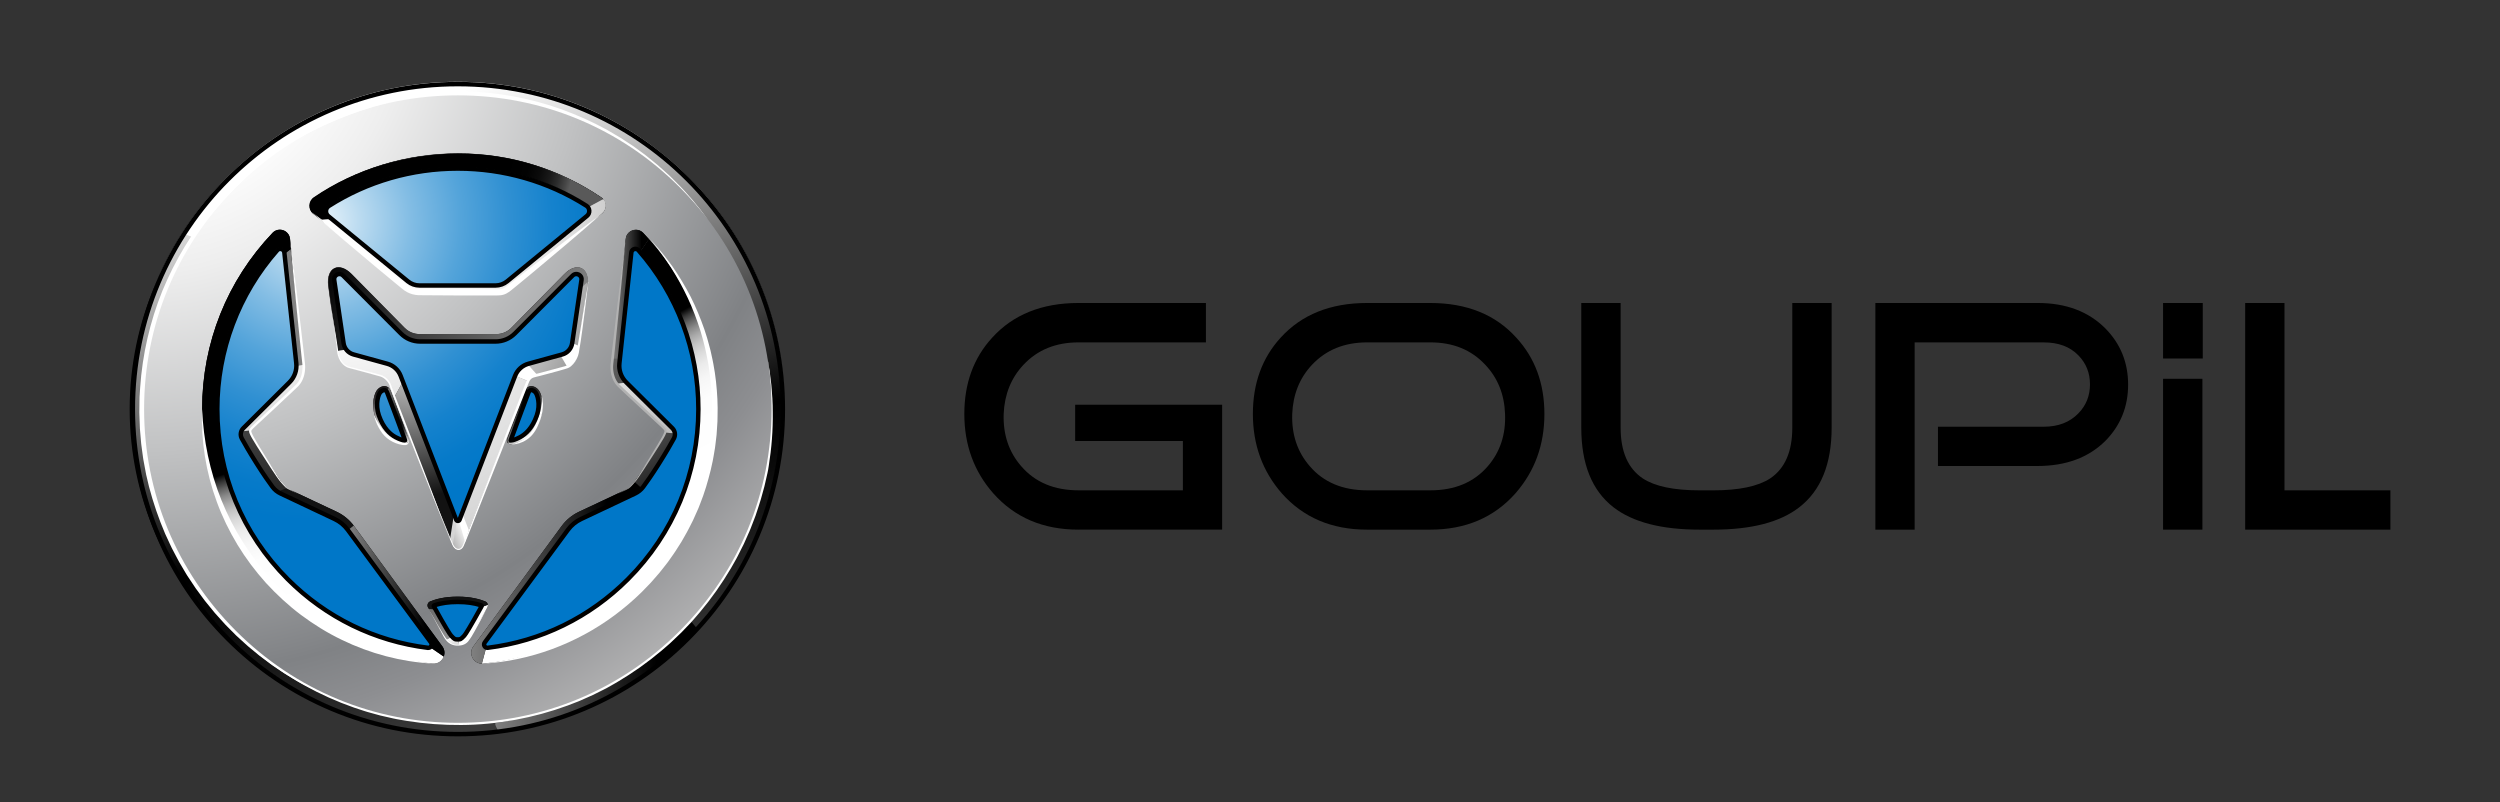 <svg xmlns:dc="http://purl.org/dc/elements/1.1/" xmlns:cc="http://creativecommons.org/ns#" xmlns:rdf="http://www.w3.org/1999/02/22-rdf-syntax-ns#" xmlns:svg="http://www.w3.org/2000/svg" xmlns="http://www.w3.org/2000/svg" xml:space="preserve" style="enable-background:new 0 0 1103 354;" viewBox="0 0 1103 354" y="0px" x="0px" id="Calque_1"><rect x="0" y="0" width="1103" height="354" fill="#333333" stroke="none"/><defs id="defs550"></defs>
<style id="style2" type="text/css">
	.st0{fill:#FFFFFF;}
	.st1{fill:url(#SVGID_1_);stroke:#000000;stroke-width:4;stroke-miterlimit:10;}
	.st2{fill:url(#SVGID_2_);}
	.st3{fill:url(#SVGID_3_);}
	.st4{fill:#231F20;}
	.st5{fill:url(#SVGID_4_);}
	.st6{fill:url(#SVGID_5_);}
	.st7{fill:url(#SVGID_6_);}
	.st8{fill:url(#SVGID_7_);}
	.st9{fill:url(#SVGID_8_);}
	.st10{fill:url(#SVGID_9_);}
	.st11{fill:url(#SVGID_10_);}
	.st12{fill:url(#SVGID_11_);}
	.st13{fill:url(#SVGID_12_);}
	.st14{fill:url(#SVGID_13_);}
	.st15{fill:#121212;}
	.st16{opacity:0.43;fill:url(#SVGID_14_);}
	.st17{fill:url(#SVGID_15_);}
	.st18{fill:url(#SVGID_16_);}
	.st19{fill:url(#SVGID_17_);}
	.st20{fill:url(#SVGID_18_);}
	.st21{fill:url(#SVGID_19_);}
	.st22{fill:url(#SVGID_20_);}
	.st23{fill:url(#SVGID_21_);}
	.st24{fill:url(#SVGID_22_);}
	.st25{fill:url(#SVGID_23_);}
	.st26{fill:url(#SVGID_24_);}
	.st27{fill:url(#SVGID_25_);}
	.st28{fill:url(#SVGID_26_);}
	.st29{fill:url(#SVGID_27_);}
	.st30{fill:#B2B2B2;}
	.st31{fill:url(#SVGID_28_);}
	.st32{fill:url(#SVGID_29_);}
	.st33{stroke:#000000;stroke-width:0.75;stroke-miterlimit:10;}
</style>
<g id="g20">
	<g id="g12">
		<path id="path4" d="M475.8,233.68c-15.59,0-28.07-5.34-37.54-15.99c-8.55-9.72-12.8-21.39-12.8-35.05c0-13.45,4.08-24.69,12.26-33.63    c9.24-10.2,21.95-15.33,38.08-15.33h56.25v17.38h-56.2c-9.99,0-18.1,3.28-24.28,9.87c-5.48,5.83-8.38,13.07-8.75,21.71    c-0.3,9.12,2.3,16.81,7.77,23.08c6.11,7.08,14.55,10.61,25.29,10.61h46.01v-21.77h-47.53v-15.98h64.85v55.09H475.8z"></path>
		<path id="path6" d="M603.2,151.06c-10.02,0-18.11,3.28-24.33,9.87c-5.47,5.83-8.39,13.07-8.74,21.71c-0.31,9.12,2.3,16.81,7.77,23.08    c6.1,7.08,14.53,10.61,25.29,10.61h27.92c10.73,0,19.17-3.53,25.29-10.61c5.43-6.28,8-13.96,7.63-23.08    c-0.31-8.64-3.21-15.88-8.74-21.71c-6.15-6.59-14.19-9.87-24.19-9.87H603.2z M603.11,233.68c-15.57,0-28.08-5.34-37.56-15.99    c-8.49-9.72-12.78-21.39-12.78-35.05c0-13.45,4.06-24.69,12.22-33.63c9.26-10.2,21.97-15.33,38.11-15.33h27.94    c16.13,0,28.78,5.13,37.98,15.33c8.23,8.94,12.37,20.18,12.37,33.63c0,13.66-4.27,25.32-12.8,35.05    c-9.47,10.65-21.97,15.99-37.55,15.99H603.11z"></path>
		<path id="path8" d="M755.88,233.68h-5.97c-16.86,0-29.56-3.29-38.04-9.86c-9.47-7.36-14.21-19.03-14.21-35.19v-54.95h17.36v54.98    c0,10.6,3.25,18.01,9.74,22.4c5.36,3.53,13.74,5.28,25.15,5.28h5.97c11.36,0,19.79-1.76,25.15-5.28c6.49-4.38,9.73-11.8,9.73-22.4    v-54.98h17.36v54.95c0,16.15-4.77,27.83-14.29,35.19C785.37,230.39,772.76,233.68,755.88,233.68"></path>
		<path id="path10" d="M844.75,233.68h-17.34v-100h71.64c12.48,0,22.45,3.78,29.88,11.27c6.64,6.75,10,15.02,10,24.74    c0,9.77-3.36,18.02-10,24.79c-7.43,7.4-17.44,11.12-30.01,11.12h-43.89v-17.33h46.66c6.41,0,11.49-1.97,15.29-5.89    c3.44-3.51,5.12-7.81,5.12-12.77c0-5.05-1.68-9.31-5.12-12.82c-3.72-3.82-8.78-5.72-15.29-5.72h-56.95V233.68z"></path>
	</g>
	<rect id="rect14" height="66.56" width="17.36" y="167.12" x="954.34"></rect>
	<polygon id="polygon16" points="990.57,233.68 990.57,133.68 1007.92,133.68 1007.92,216.34 1054.65,216.34 1054.65,233.68  "></polygon>
	<rect id="rect18" height="24.49" width="17.52" y="133.68" x="954.34"></rect>
</g>
<path id="path22" d="M202,36.08c-79.53,0-144,64.47-144,144s64.47,144,144,144s144-64.47,144-144S281.53,36.08,202,36.08z   M109.81,282.88C82,257.58,64.52,220.97,64.52,180.24c0-76.36,61.43-138.26,137.21-138.26c36.51,0,69.68,14.37,94.27,37.8  c-2.31,0.04-7.16-0.11-11.91-1.78C260.93,59.02,232.25,48.7,202,48.7c-34.83,0-67.57,13.67-92.19,38.48  c-24.63,24.81-38.19,57.81-38.19,92.9c0,34.87,13.4,67.67,37.73,92.43C110.11,276.21,109.98,280.5,109.81,282.88z M176.88,166.13  c-0.9-2.32-2.84-4.08-5.23-4.73l-14.37-3.95c-2.45-0.67-4.26-2.73-4.64-5.24l-3.97-26.84c-0.39-2.67,2.84-4.3,4.75-2.38l24.53,24.6  c2.06,2.07,4.86,3.23,7.78,3.23h15.99h15.99c2.92,0,5.72-1.16,7.78-3.23l24.53-24.6c1.91-1.91,5.14-0.28,4.75,2.38l-3.97,26.84  c-0.37,2.51-2.19,4.56-4.64,5.24l-14.37,3.95c-2.4,0.66-4.34,2.42-5.23,4.73l-23.61,61.17c-0.44,1.13-2.04,1.13-2.48,0  L176.88,166.13z M175.38,192.56c-2.71-1.42-5.62-4.33-7.43-9.57c-1.77-5.12-0.24-9.61,0.9-10.66c1.49-1.36,2.97-1.16,3.62,0.32  c0.65,1.49,7.56,20.23,7.56,20.23C180.75,194.69,178.1,193.98,175.38,192.56z M146.38,98.62c-1.72-1.41-1.56-4.09,0.31-5.28  c16.3-10.39,35.24-15.95,55.04-15.95c19.74,0,38.62,5.53,54.89,15.86c1.88,1.19,2.03,3.87,0.31,5.28l-33.89,27.76  c-1.5,1.23-3.37,1.9-5.3,1.9H201.6h-16.14c-1.93,0-3.81-0.67-5.3-1.9L146.38,98.62z M236.07,182.99c-1.81,5.24-4.72,8.14-7.43,9.57  c-2.71,1.42-5.36,2.13-4.65,0.32c0,0,6.92-18.74,7.56-20.23c0.65-1.49,2.13-1.68,3.62-0.32  C236.32,173.38,237.84,177.87,236.07,182.99z M247.99,231c1.51-2.05,3.51-3.69,5.82-4.78l22.94-10.84c1.27-0.6,2.37-1.5,3.21-2.62  c1.33-1.79,3.61-5,6.7-9.89c3.11-4.93,5.16-8.52,6.29-10.59c0.66-1.2,0.44-2.69-0.53-3.65l-19.62-19.52  c-2.27-2.25-3.39-5.42-3.04-8.6l5.06-46.96c0.22-2.01,2.72-2.79,4.05-1.27c16.53,18.75,25.57,42.58,25.57,67.81  c0,27.43-10.68,53.22-30.08,72.62c-16.35,16.35-37.24,26.5-59.83,29.29c-1.74,0.21-2.88-1.77-1.84-3.17L247.99,231z M99.03,180.08  c0-25.22,9.04-49.05,25.57-67.81c1.34-1.52,3.84-0.74,4.05,1.27l5.06,46.96c0.34,3.18-0.78,6.34-3.04,8.6l-19.62,19.52  c-0.97,0.96-1.19,2.45-0.53,3.65c1.13,2.07,3.17,5.66,6.29,10.59c3.09,4.89,5.37,8.11,6.7,9.89c0.84,1.12,1.94,2.02,3.21,2.62  l22.94,10.84c2.3,1.09,4.3,2.73,5.82,4.78l35.31,47.82c1.04,1.41-0.1,3.39-1.84,3.17c-22.59-2.79-43.48-12.94-59.83-29.29  C109.71,233.31,99.03,207.52,99.03,180.08z M191.22,295.13c-0.05,0-0.09,0.01-0.13,0.01c-19.76-1.87-39.06-8.79-55.79-20.61  c0,0,7.91-1.81,15.81,1.09c0.45,0.17,0.92,0.33,1.39,0.49c11.76,6.04,24.44,9.82,37.37,11.28c0.89,1.63,2.47,4.52,3.03,5.57  C193.7,294.44,192.9,295.23,191.22,295.13z M201.66,278.45c-1.35,0-1.68-0.12-3.24-1.8c-0.59-0.64-2.88-4.31-7.4-12.54  c-0.27-0.49-0.03-1.1,0.49-1.27c2.25-0.75,5.52-1.45,9.84-1.45h0.6c4.32,0,7.6,0.71,9.84,1.45c0.53,0.17,0.76,0.79,0.49,1.27  c-4.52,8.22-6.81,11.9-7.4,12.54C203.35,278.33,203.02,278.45,201.66,278.45z M212.18,295.2c-0.1,0-0.2,0-0.3,0  c-1.17-0.02-1.63-0.58-1.08-1.86c0.48-1.12,3.05-4.72,4-6.04c53.7-6.33,95.36-51.99,95.36-107.39c0-30.36-12.51-57.79-32.66-77.43  c0.01-0.07,0.02-0.14,0.03-0.2c0.86-7.43,1.23-8.8,3.02-7.35c0.35,0.32,0.7,0.65,1.05,0.98c0.49,0.49,1.07,1.09,1.73,1.76  c0.15,0.15,0.3,0.27,0.47,0.38c20.97,20.95,33.94,49.9,33.94,81.87C317.73,240.41,271.33,290.05,212.18,295.2z" class="st0"></path>
<g id="g545">
	
		<radialGradient gradientUnits="userSpaceOnUse" gradientTransform="matrix(1.127 0 0 1.109 -68.856 -33.148)" r="229.861" cy="117.887" cx="185.714" id="SVGID_1_">
		<stop id="stop24" style="stop-color:#EDF6FB" offset="0"></stop>
		<stop id="stop26" style="stop-color:#BBDBF0" offset="0.07"></stop>
		<stop id="stop28" style="stop-color:#83BDE4" offset="0.157"></stop>
		<stop id="stop30" style="stop-color:#54A4DA" offset="0.243"></stop>
		<stop id="stop32" style="stop-color:#3090D2" offset="0.324"></stop>
		<stop id="stop34" style="stop-color:#1582CD" offset="0.399"></stop>
		<stop id="stop36" style="stop-color:#067AC9" offset="0.466"></stop>
		<stop id="stop38" style="stop-color:#0077C8" offset="0.519"></stop>
	</radialGradient>
	<ellipse id="ellipse41" ry="138.43" rx="140.61" cy="180.5" cx="199.82" class="st1"></ellipse>
	<linearGradient y2="311.529" x2="240.591" y1="46.779" x1="162.616" gradientUnits="userSpaceOnUse" id="SVGID_2_">
		<stop id="stop43" style="stop-color:#FFFFFF" offset="0.019"></stop>
		<stop id="stop45" style="stop-color:#000000" offset="0.638"></stop>
		<stop id="stop47" style="stop-color:#0A0A0A" offset="0.734"></stop>
		<stop id="stop49" style="stop-color:#262626" offset="0.899"></stop>
		<stop id="stop51" style="stop-color:#3B3B3B" offset="1"></stop>
	</linearGradient>
	<path id="path54" d="M202,37.71c-78.86,0-142.79,63.93-142.79,142.79S123.14,323.29,202,323.29s142.79-63.93,142.79-142.79   S280.86,37.71,202,37.71z M144.81,90.35c16.94-10.79,36.62-16.58,57.19-16.58c20.51,0,40.13,5.75,57.04,16.48   c1.95,1.24,2.11,4.03,0.33,5.49l-35.21,28.85c-1.55,1.27-3.5,1.97-5.51,1.97h-16.77h-16.77c-2.01,0-3.96-0.7-5.51-1.97l-35.1-28.76   C142.7,94.38,142.86,91.59,144.81,90.35z M233.26,161.07c-2.49,0.69-4.51,2.51-5.44,4.92l-24.54,63.56c-0.45,1.18-2.12,1.18-2.57,0   l-24.54-63.56c-0.93-2.41-2.95-4.23-5.44-4.92l-14.93-4.11c-2.54-0.7-4.43-2.83-4.82-5.44l-4.12-27.89   c-0.41-2.77,2.96-4.46,4.94-2.48l25.49,25.56c2.14,2.15,5.05,3.35,8.08,3.35H202h16.62c3.03,0,5.94-1.21,8.08-3.35l25.49-25.56   c1.98-1.99,5.35-0.3,4.94,2.48l-4.12,27.89c-0.39,2.61-2.27,4.74-4.82,5.44L233.26,161.07z M237.4,183.52   c-1.88,5.44-4.9,8.46-7.72,9.94c-2.82,1.48-5.57,2.22-4.84,0.34c0,0,7.19-19.48,7.86-21.02c0.67-1.54,2.22-1.75,3.76-0.34   C237.65,173.53,239.24,178.2,237.4,183.52z M174.33,193.46c-2.82-1.48-5.84-4.5-7.72-9.94c-1.84-5.32-0.25-9.99,0.94-11.08   c1.54-1.41,3.09-1.21,3.76,0.34c0.67,1.54,7.86,21.02,7.86,21.02C179.9,195.68,177.15,194.94,174.33,193.46z M188.71,286.4   c-23.47-2.9-45.18-13.45-62.17-30.44c-20.16-20.16-31.26-46.96-31.26-75.47c0-26.21,9.39-50.98,26.57-70.47   c1.39-1.58,3.99-0.77,4.21,1.32l5.26,48.8c0.36,3.3-0.81,6.59-3.16,8.93l-20.39,20.28c-1.01,1-1.23,2.55-0.55,3.8   c1.17,2.15,3.3,5.88,6.53,11c3.21,5.08,5.58,8.42,6.96,10.28c0.87,1.17,2.01,2.1,3.33,2.72l23.84,11.27   c2.39,1.13,4.47,2.84,6.04,4.97l36.69,49.69C191.7,284.57,190.51,286.63,188.71,286.4z M201.93,282.72c-1.41,0-1.75-0.13-3.37-1.87   c-0.62-0.66-2.99-4.48-7.69-13.03c-0.28-0.51-0.03-1.14,0.51-1.32c2.34-0.78,5.73-1.51,10.23-1.51h0.63   c4.49,0,7.89,0.74,10.23,1.51c0.55,0.18,0.79,0.82,0.51,1.32c-4.7,8.55-7.08,12.37-7.69,13.03   C203.68,282.6,203.34,282.72,201.93,282.72z M277.47,255.96c-16.99,16.99-38.7,27.54-62.17,30.44c-1.8,0.22-2.99-1.84-1.91-3.3   l36.69-49.69c1.57-2.13,3.65-3.84,6.04-4.97l23.84-11.27c1.32-0.62,2.46-1.56,3.33-2.72c1.38-1.86,3.75-5.19,6.96-10.28   c3.23-5.12,5.36-8.86,6.53-11c0.68-1.25,0.45-2.79-0.55-3.8l-20.39-20.28c-2.36-2.34-3.52-5.63-3.16-8.93l5.26-48.8   c0.23-2.09,2.82-2.9,4.21-1.32c17.18,19.49,26.57,44.25,26.57,70.47C308.73,209.01,297.62,235.81,277.47,255.96z" class="st2"></path>
	<linearGradient y2="298.643" x2="307.851" y1="298.643" x1="218.476" gradientUnits="userSpaceOnUse" id="SVGID_3_">
		<stop id="stop56" style="stop-color:#808080" offset="0"></stop>
		<stop id="stop58" style="stop-color:#000000" offset="0.797"></stop>
	</linearGradient>
	<path id="path61" d="M220,322.82c0,0-2.15-3.76-1.34-3.76c0.81,0,34.85-6.17,52.66-17.46c19.07-12.09,33.85-27.13,33.85-27.13   l2.69,3.22c0,0-16.52,16.66-32.1,25.79C261.91,311.59,241.49,319.87,220,322.82z" class="st3"></path>
	<path id="path63" d="M338.62,158c0.73,3.91,1.3,7.86,1.7,11.82c0.19,1.98,0.34,3.97,0.45,5.97c0.05,1,0.1,1.99,0.13,2.99   c0.03,1,0.06,2,0.04,2.99c0.13,7.99-0.5,16-1.78,23.91c-0.17,0.99-0.28,1.99-0.53,2.96l-0.67,2.93l-0.67,2.93l-0.8,2.9   c-0.54,1.93-1.03,3.87-1.7,5.76l-0.94,2.85l-0.47,1.43c-0.17,0.47-0.36,0.94-0.53,1.4l-1.08,2.8l-0.54,1.4   c-0.18,0.47-0.36,0.94-0.57,1.39l-2.44,5.49l-2.7,5.37c-0.43,0.91-0.95,1.76-1.44,2.64l-1.48,2.61   c-4.05,6.92-8.69,13.48-13.84,19.62l-1.96,2.27c-0.66,0.75-1.29,1.54-2,2.25l-4.14,4.35l-4.35,4.15c-0.71,0.71-1.49,1.34-2.24,2   l-2.27,1.96c-6.13,5.16-12.69,9.81-19.6,13.86l-2.61,1.48l-1.31,0.74l-0.65,0.37l-0.67,0.34l-5.37,2.7l-5.49,2.44l-0.69,0.3   l-0.7,0.27l-1.4,0.54l-2.8,1.08c-7.52,2.77-15.28,4.89-23.16,6.33c-7.88,1.45-15.89,2.24-23.9,2.28   c-8.01,0.06-16.03-0.53-23.94-1.8l-2.96-0.51c-0.99-0.17-1.98-0.32-2.95-0.56c-1.95-0.44-3.91-0.86-5.86-1.33l-5.79-1.6   c-0.49-0.12-0.96-0.29-1.43-0.45l-1.43-0.47l-2.85-0.94c-7.57-2.64-14.9-5.93-21.91-9.83c-3.52-1.92-6.9-4.08-10.24-6.28   l-4.92-3.46c-1.59-1.22-3.17-2.45-4.73-3.71c-3.03-2.62-6.03-5.28-8.82-8.15c-0.71-0.71-1.43-1.4-2.12-2.12   c-0.69-0.73-1.38-1.45-2.05-2.19c-1.35-1.47-2.67-2.97-3.96-4.5c-2.58-3.05-5.02-6.21-7.32-9.47c-2.29-3.27-4.43-6.63-6.43-10.07   c2.16,3.34,4.45,6.59,6.89,9.73c2.42,3.15,4.97,6.19,7.65,9.11c1.34,1.46,2.7,2.9,4.1,4.3c0.69,0.71,1.41,1.39,2.12,2.08   c0.72,0.68,1.46,1.34,2.19,2.01c2.88,2.72,5.94,5.22,9.03,7.69c6.12,5,12.71,9.41,19.6,13.25c6.9,3.84,14.13,7.08,21.59,9.68   l2.81,0.93l1.41,0.46c0.47,0.15,0.93,0.32,1.41,0.44l5.71,1.58c1.92,0.45,3.85,0.87,5.78,1.31c0.96,0.24,1.94,0.38,2.91,0.55   l2.92,0.5c7.8,1.25,15.7,1.83,23.6,1.77c7.9-0.03,15.79-0.82,23.56-2.25c7.77-1.43,15.41-3.51,22.82-6.24l2.76-1.07l1.38-0.53   l0.69-0.27l0.68-0.3l5.41-2.4l5.29-2.66l0.66-0.33l0.65-0.36l1.29-0.73l2.58-1.46c6.81-4,13.28-8.58,19.32-13.66l2.24-1.94   c0.74-0.65,1.51-1.27,2.21-1.97l4.29-4.09l4.09-4.29c0.7-0.7,1.31-1.47,1.97-2.21l1.94-2.24c5.08-6.05,9.65-12.52,13.64-19.33   l1.46-2.58c0.48-0.86,1-1.71,1.42-2.6l2.66-5.29l2.4-5.41c0.21-0.45,0.38-0.91,0.56-1.37l0.53-1.38l1.07-2.76   c0.18-0.46,0.36-0.92,0.53-1.38l0.46-1.41l0.93-2.81c0.66-1.86,1.15-3.78,1.68-5.68l0.79-2.86l0.64-2.89l0.63-2.89l0.16-0.72   l0.13-0.73l0.27-1.46c1.56-7.74,2.52-15.63,2.71-23.55c0.16-3.96,0.08-7.93-0.13-11.9C339.53,165.91,339.16,161.94,338.62,158z" class="st0"></path>
	<path id="path65" d="M63.6,183.12l-0.1-2.72l-0.01-2.72l-0.01-2.72l0-1.36l0.06-1.36l0.27-5.44l0.53-5.42   c0.85-7.22,2.27-14.38,4.2-21.42c2.04-7.01,4.62-13.86,7.69-20.49c0.8-1.64,1.58-3.3,2.41-4.93l2.66-4.8   c0.23-0.4,0.43-0.81,0.67-1.2l0.72-1.17l1.44-2.33c0.49-0.78,0.96-1.56,1.45-2.33l1.56-2.26l1.56-2.26   c0.26-0.37,0.51-0.76,0.79-1.12l0.83-1.09c1.11-1.45,2.22-2.92,3.34-4.36l3.56-4.19c0.3-0.35,0.59-0.7,0.9-1.04l0.94-1l1.88-2   l1.88-2l1.98-1.91l1.98-1.91l0.99-0.95c0.34-0.31,0.69-0.61,1.03-0.91l4.14-3.62c1.42-1.16,2.87-2.28,4.31-3.43l1.08-0.85   c0.36-0.29,0.74-0.54,1.11-0.81l2.24-1.6l2.25-1.59c0.76-0.51,1.54-0.99,2.32-1.49l2.32-1.48l1.16-0.74   c0.39-0.25,0.79-0.46,1.19-0.69l4.79-2.73c6.48-3.45,13.23-6.42,20.15-8.86l5.24-1.72l5.31-1.46l1.33-0.36l1.34-0.3l2.69-0.6   l2.69-0.59l2.71-0.46l2.71-0.46c0.45-0.08,0.9-0.16,1.36-0.23l1.37-0.17l5.47-0.66l5.49-0.39l1.37-0.1l1.38-0.03l2.75-0.05   c14.67-0.25,29.38,1.86,43.37,6.19c6.98,2.23,13.79,4.95,20.34,8.21l4.86,2.54l4.73,2.77l1.18,0.69l1.15,0.75l2.29,1.5l2.29,1.5   l2.21,1.61l2.2,1.62l1.1,0.81l1.06,0.86l4.24,3.45l4.07,3.64l1.02,0.91c0.33,0.31,0.65,0.64,0.97,0.96l1.93,1.93   c5.2,5.09,9.87,10.68,14.11,16.55c-2.28-2.81-4.66-5.54-7.15-8.17c-2.48-2.63-5.02-5.2-7.73-7.58l-2-1.82   c-0.34-0.3-0.66-0.61-1-0.91l-1.04-0.86l-4.16-3.45l-4.32-3.24l-1.08-0.81l-1.12-0.76l-2.23-1.51l-2.23-1.52l-2.3-1.41l-2.3-1.41   l-1.15-0.7l-1.18-0.65l-4.72-2.58l-4.84-2.35c-6.51-3-13.22-5.56-20.09-7.57l-5.19-1.37c-0.86-0.25-1.74-0.42-2.61-0.61l-2.62-0.56   c-0.88-0.18-1.74-0.39-2.62-0.55l-2.65-0.44c-1.77-0.28-3.52-0.63-5.3-0.8c-7.08-0.98-14.25-1.23-21.39-1.06l-2.68,0.08l-1.34,0.04   l-1.34,0.1l-5.34,0.4l-5.31,0.66l-1.33,0.17c-0.44,0.07-0.88,0.15-1.32,0.23l-2.64,0.46l-2.64,0.46l-2.61,0.59l-2.61,0.59   l-1.31,0.29l-1.29,0.36l-5.16,1.44l-5.08,1.68c-6.74,2.35-13.3,5.2-19.61,8.52c-6.29,3.38-12.29,7.28-18.02,11.54   c-1.41,1.09-2.84,2.17-4.24,3.28l-4.08,3.48c-0.34,0.29-0.68,0.57-1.02,0.87l-0.98,0.92l-1.95,1.84l-1.95,1.84l-1.86,1.93   l-1.86,1.93l-0.93,0.96c-0.3,0.33-0.59,0.67-0.89,1.01l-3.54,4.03l-3.36,4.19l-0.84,1.05c-0.28,0.35-0.53,0.72-0.79,1.08   l-1.57,2.18c-8.38,11.62-14.83,24.61-19.29,38.28c-2.18,6.85-3.82,13.88-4.99,21l-0.78,5.36l-0.52,5.39l-0.14,1.35l-0.07,1.35   l-0.14,2.71l-0.14,2.71L63.6,183.12z" class="st0"></path>
	<path id="path67" d="M192.86,318.05l-2.71-0.13l-2.71-0.22l-2.71-0.22l-1.36-0.11l-1.35-0.17l-5.4-0.73l-5.36-0.99   c-7.13-1.45-14.14-3.46-20.99-5.98c-6.81-2.62-13.42-5.76-19.77-9.38c-1.57-0.94-3.15-1.86-4.71-2.81l-4.56-3.05   c-0.38-0.26-0.77-0.5-1.14-0.77l-1.1-0.82l-2.2-1.64c-0.73-0.55-1.48-1.08-2.2-1.64l-2.12-1.74l-2.12-1.74   c-0.35-0.29-0.71-0.57-1.05-0.88l-1.02-0.92c-1.35-1.23-2.72-2.45-4.07-3.7l-3.88-3.9c-0.32-0.33-0.65-0.65-0.96-0.98l-0.92-1.02   l-1.84-2.04l-1.84-2.04l-1.74-2.13l-1.74-2.13l-0.87-1.07c-0.28-0.36-0.55-0.74-0.82-1.1l-3.26-4.43   c-1.03-1.52-2.03-3.05-3.05-4.58l-0.76-1.15c-0.26-0.38-0.48-0.78-0.71-1.18l-1.4-2.37l-1.4-2.37c-0.45-0.8-0.86-1.62-1.29-2.43   l-1.28-2.44l-0.64-1.22c-0.21-0.41-0.39-0.83-0.59-1.24l-2.32-5c-2.9-6.75-5.29-13.72-7.15-20.82l-1.27-5.36l-1.01-5.42l-0.25-1.35   l-0.19-1.36l-0.37-2.73l-0.36-2.73l-0.24-2.74l-0.23-2.74c-0.04-0.46-0.08-0.91-0.11-1.37l-0.05-1.38l-0.2-5.5l0.07-5.51l0.02-1.38   l0.09-1.37l0.18-2.75c0.98-14.64,4.31-29.12,9.79-42.7c2.8-6.77,6.08-13.33,9.88-19.58l2.94-4.63l3.16-4.48l0.79-1.12l0.84-1.08   l1.69-2.16l1.69-2.16l1.79-2.07l1.8-2.06l0.9-1.03l0.95-0.99l3.79-3.94l3.97-3.75l0.99-0.94c0.34-0.31,0.69-0.59,1.03-0.89   l2.08-1.76c5.5-4.75,11.47-8.94,17.68-12.67c-3,2.04-5.91,4.18-8.73,6.44c-2.82,2.25-5.6,4.57-8.2,7.07l-1.98,1.84   c-0.33,0.31-0.66,0.61-0.99,0.92l-0.95,0.96l-3.79,3.86l-3.59,4.03l-0.9,1.01l-0.85,1.05l-1.69,2.1l-1.7,2.09l-1.6,2.17l-1.6,2.17   l-0.8,1.09l-0.74,1.12l-2.97,4.49l-2.74,4.63c-3.54,6.24-6.64,12.71-9.23,19.39l-1.8,5.06c-0.32,0.84-0.56,1.7-0.82,2.55   l-0.77,2.57c-0.25,0.86-0.54,1.71-0.77,2.57l-0.66,2.6c-0.43,1.74-0.92,3.46-1.24,5.22c-1.56,6.98-2.42,14.1-2.85,21.23l-0.14,2.68   l-0.07,1.34l-0.01,1.34l-0.05,5.36l0.22,5.35l0.05,1.34c0.03,0.44,0.08,0.89,0.12,1.33l0.24,2.67l0.24,2.67l0.37,2.65l0.37,2.65   l0.18,1.33l0.25,1.32l1,5.26l1.25,5.2c1.77,6.91,4.07,13.68,6.85,20.26c2.84,6.55,6.23,12.85,10,18.92c0.97,1.5,1.93,3.01,2.91,4.5   l3.12,4.36c0.26,0.36,0.52,0.73,0.79,1.09l0.83,1.05l1.67,2.1l1.67,2.1l1.77,2.02l1.77,2.02l0.88,1.01   c0.3,0.33,0.62,0.64,0.93,0.97l3.72,3.86l3.89,3.69l0.97,0.92c0.33,0.31,0.68,0.59,1.01,0.88l2.04,1.75   c10.88,9.32,23.29,16.84,36.53,22.43c6.65,2.75,13.51,4.97,20.51,6.73l5.27,1.22l5.33,0.97l1.33,0.25l1.34,0.18l2.69,0.37   l2.69,0.37L192.86,318.05z" class="st0"></path>
	<g id="g81">
		<path id="path69" d="M202,242.59c-1.06,0-1.95-0.61-2.34-1.59l-28.23-71.78c-0.64-1.62-2.02-2.85-3.7-3.3l-13.42-3.57    c-2.8-0.75-4.88-3.08-5.3-5.95c-0.04-0.24-3.75-24.35-4.45-30.36c-0.45-3.88,0.62-6.83,2.85-7.9c2.2-1.06,5.1-0.08,7.76,2.6    c5.49,5.53,23.24,23.56,23.41,23.74c1.7,1.72,4.06,2.71,6.49,2.71h33.85c2.42,0,4.79-0.99,6.49-2.71    c0.18-0.18,17.93-18.2,23.41-23.74c2.66-2.69,5.57-3.66,7.76-2.6c2.23,1.07,3.29,4.03,2.85,7.9c-0.69,6.01-4.41,30.12-4.45,30.36    c-0.42,2.87-2.5,5.2-5.3,5.95l-13.42,3.57c-1.68,0.45-3.06,1.68-3.7,3.3l-28.23,71.78C203.95,241.98,203.06,242.59,202,242.59z     M149.3,118.12c-0.61,0-1.18,0.12-1.71,0.38c-2.07,0.99-3.05,3.79-2.62,7.49c0.69,6,4.41,30.1,4.44,30.35    c0.4,2.71,2.36,4.92,5.01,5.62l13.42,3.57c1.8,0.48,3.29,1.8,3.97,3.54l28.23,71.78c0.32,0.82,1.08,1.34,1.96,1.34    s1.64-0.51,1.96-1.34l28.23-71.78c0.68-1.74,2.17-3.06,3.97-3.54l13.42-3.57c2.65-0.7,4.61-2.91,5.01-5.62    c0.04-0.24,3.75-24.34,4.44-30.35c0.43-3.7-0.55-6.5-2.62-7.49c-2.03-0.98-4.76-0.03-7.3,2.52c-5.49,5.53-23.23,23.55-23.41,23.74    c-1.78,1.8-4.25,2.83-6.77,2.83h-33.85c-2.53,0-5-1.03-6.77-2.83c-0.18-0.18-17.93-18.2-23.41-23.74    C153.01,119.13,151.02,118.12,149.3,118.12z" class="st4"></path>
		<path id="path71" d="M178.49,196.27L178.49,196.27c-1.48,0-3.63-1.01-4.78-1.61c-2.6-1.36-6.17-4.33-8.37-10.69    c-1.92-5.54-0.44-10.92,1.3-12.51c0.93-0.85,1.95-1.3,2.93-1.3c1.31,0,2.39,0.76,2.97,2.09c0.7,1.6,7.81,20.9,7.89,21.09    c0.39,1,0.15,1.68-0.12,2.08C180.04,195.8,179.51,196.27,178.49,196.27z M169.57,170.55c-0.88,0-1.8,0.41-2.66,1.2    c-1.67,1.52-3.06,6.7-1.2,12.08c2.16,6.24,5.64,9.14,8.18,10.47c1.12,0.58,3.2,1.57,4.59,1.57c0.85,0,1.28-0.37,1.49-0.67    c0.22-0.32,0.4-0.87,0.07-1.71c-0.07-0.2-7.2-19.51-7.88-21.08C171.66,171.22,170.71,170.55,169.57,170.55z" class="st4"></path>
		<path id="path73" d="M225.52,196.27c-1.03,0-1.56-0.46-1.82-0.85c-0.27-0.4-0.51-1.08-0.11-2.11c0.75-2.02,7.22-19.57,7.88-21.07    c0.58-1.33,1.66-2.09,2.97-2.09c0.99,0,2,0.45,2.93,1.3c1.75,1.6,3.22,6.97,1.3,12.51c-2.2,6.37-5.77,9.33-8.37,10.69    C229.15,195.26,227,196.27,225.52,196.27z M234.43,170.55c-1.14,0-2.09,0.67-2.6,1.85c-0.65,1.49-7.12,19.02-7.86,21.02    c-0.35,0.9-0.16,1.45,0.05,1.77c0.21,0.31,0.64,0.67,1.49,0.67c1.4,0,3.48-0.98,4.59-1.57c2.54-1.33,6.02-4.23,8.18-10.47    c1.86-5.38,0.47-10.56-1.19-12.08C236.23,170.96,235.31,170.55,234.43,170.55z" class="st4"></path>
		<path id="path75" d="M218.5,129.26h-33.26c-2.59,0-5.13-0.89-7.15-2.52L138.14,94.6c-1.19-0.96-1.84-2.39-1.78-3.91    c0.06-1.54,0.82-2.91,2.1-3.78c18.71-12.76,40.69-19.51,63.55-19.51c22.8,0,44.72,6.71,63.4,19.41c1.27,0.87,2.04,2.24,2.1,3.78    c0.06,1.53-0.59,2.96-1.78,3.92l-40.08,32.24C223.62,128.36,221.09,129.26,218.5,129.26z M202,67.93    c-22.75,0-44.62,6.71-63.25,19.42c-1.13,0.77-1.81,1.99-1.86,3.35c-0.05,1.36,0.52,2.62,1.58,3.47l39.95,32.14    c1.92,1.55,4.34,2.4,6.81,2.4h33.26c2.47,0,4.89-0.85,6.81-2.4l40.08-32.24c1.06-0.85,1.63-2.12,1.58-3.48    c-0.05-1.36-0.73-2.58-1.86-3.35C246.51,74.61,224.69,67.93,202,67.93z"></path>
		<path id="path77" d="M191.31,293.08c-0.17,0-0.34-0.01-0.51-0.02c-12.95-1.26-25.44-4.71-37.12-10.23c-11.72-5.54-22.37-13.06-31.66-22.35    c-21.36-21.36-33.13-49.77-33.13-79.98c0-29.17,11.06-56.84,31.13-77.93c1.32-1.37,3.22-1.83,4.99-1.23c1.77,0.6,3,2.13,3.21,4    l5.98,54.42c0.5,4.53-0.61,8.48-2.95,10.55l-19.84,18.67c-0.66,0.65-0.83,1.64-0.4,2.46c0.97,1.87,3.31,5.91,6.18,10.36    c2.91,4.51,6.09,9.16,7.73,11.53c0.71,1.02,1.67,1.84,2.8,2.37l20.94,9.85c3.11,1.46,5.81,3.7,7.83,6.48L195.38,285    c1.2,1.64,1.32,3.75,0.32,5.51C194.78,292.13,193.13,293.08,191.31,293.08z M123.47,101.62c-1.12,0-2.21,0.45-3.03,1.3    c-20,21.01-31,48.56-31,77.58c0,30.07,11.71,58.33,32.97,79.6c18.66,18.66,42.33,29.87,68.45,32.42c1.8,0.18,3.47-0.69,4.37-2.27    c0.9-1.58,0.79-3.46-0.28-4.93l-38.88-52.99c-1.96-2.71-4.6-4.89-7.62-6.31l-20.94-9.85c-1.21-0.57-2.25-1.45-3.01-2.55    c-1.64-2.38-4.83-7.03-7.74-11.55c-2.88-4.46-5.24-8.52-6.21-10.41c-0.54-1.04-0.33-2.28,0.51-3.1l19.85-18.67    c2.22-1.96,3.26-5.73,2.78-10.09l-5.98-54.42c-0.18-1.65-1.27-3.01-2.84-3.54C124.39,101.69,123.92,101.62,123.47,101.62z"></path>
		<path id="path79" d="M212.69,293.08c-1.82,0-3.46-0.95-4.38-2.56c-1-1.77-0.88-3.88,0.32-5.51l38.88-52.99c2.01-2.78,4.72-5.02,7.83-6.48    l20.94-9.85c1.13-0.53,2.09-1.35,2.8-2.37c1.64-2.37,4.82-7.03,7.73-11.53c2.87-4.45,5.22-8.49,6.18-10.36    c0.43-0.83,0.26-1.82-0.4-2.46l-19.84-18.67c-2.34-2.06-3.44-6.01-2.95-10.54l5.98-54.42c0.2-1.86,1.43-3.39,3.2-3.99    c1.76-0.61,3.66-0.15,4.96,1.18l0.08,0.09c20.05,21.09,31.1,48.75,31.1,77.9c0,30.21-11.77,58.62-33.13,79.98    c-9.29,9.29-19.94,16.81-31.66,22.35c-11.68,5.52-24.17,8.96-37.12,10.23C213.03,293.07,212.86,293.08,212.69,293.08z     M280.53,101.61c-0.46,0-0.93,0.08-1.39,0.23c-1.57,0.54-2.65,1.89-2.83,3.54l-5.98,54.42c-0.48,4.36,0.56,8.13,2.77,10.08    l19.85,18.68c0.84,0.82,1.05,2.07,0.51,3.1c-0.97,1.88-3.33,5.94-6.21,10.41c-2.91,4.51-6.1,9.17-7.74,11.55    c-0.76,1.1-1.8,1.98-3.01,2.55l-20.94,9.85c-3.02,1.42-5.66,3.6-7.62,6.31l-38.88,52.99c-1.07,1.46-1.18,3.35-0.28,4.93    c0.9,1.57,2.57,2.44,4.37,2.27c26.12-2.55,49.79-13.76,68.45-32.42c21.26-21.26,32.97-49.53,32.97-79.6    c0-29.01-10.99-56.54-30.95-77.52l-0.07-0.07C282.73,102.06,281.65,101.61,280.53,101.61z"></path>
	</g>
	<path id="path83" d="M201.93,284.74c-2.28,0-3.21-0.61-5.03-2.57c-1.38-1.49-6.25-10.29-8.28-14.01c-0.3-0.55-0.35-1.2-0.14-1.79   c0.21-0.58,0.66-1.06,1.23-1.29c2.4-0.99,6.48-2.15,12.23-2.11c5.76-0.04,9.82,1.13,12.23,2.11c0.57,0.24,1.02,0.71,1.23,1.29   c0.21,0.59,0.16,1.24-0.14,1.79c-2.03,3.71-6.9,12.51-8.28,14.01C205.15,284.13,204.21,284.74,201.93,284.74z M201.64,263.52   c-5.51,0-9.41,1.12-11.73,2.07c-0.43,0.18-0.77,0.53-0.92,0.97c-0.16,0.44-0.12,0.93,0.11,1.35c2.02,3.7,6.86,12.45,8.2,13.9   c1.73,1.86,2.54,2.4,4.64,2.4c2.09,0,2.91-0.54,4.64-2.4c1.34-1.45,6.18-10.2,8.2-13.9c0.23-0.41,0.27-0.9,0.11-1.35   c-0.16-0.44-0.49-0.79-0.92-0.97c-2.36-0.97-6.34-2.12-12.02-2.07C201.84,263.52,201.74,263.52,201.64,263.52z"></path>
	<radialGradient gradientUnits="userSpaceOnUse" r="395.01" cy="0.163" cx="60.148" id="SVGID_4_">
		<stop id="stop85" style="stop-color:#A8A8A8" offset="0"></stop>
		<stop id="stop87" style="stop-color:#FFFFFF" offset="0.203"></stop>
		<stop id="stop89" style="stop-color:#EEEEEE" offset="0.305"></stop>
		<stop id="stop91" style="stop-color:#C0C1C2" offset="0.507"></stop>
		<stop id="stop93" style="stop-color:#808285" offset="0.757"></stop>
		<stop id="stop95" style="stop-color:#8D8E91" offset="0.818"></stop>
		<stop id="stop97" style="stop-color:#AFAFB0" offset="0.93"></stop>
		<stop id="stop99" style="stop-color:#C7C7C7" offset="1"></stop>
	</radialGradient>
	<path id="path102" d="M299.88,82.62C273.74,56.47,238.98,42.07,202,42.07s-71.74,14.4-97.88,40.54   c-26.15,26.15-40.54,60.91-40.54,97.88s14.4,71.74,40.54,97.88c26.15,26.15,60.91,40.54,97.88,40.54s71.74-14.4,97.88-40.54   c26.15-26.15,40.54-60.91,40.54-97.88S326.03,108.76,299.88,82.62z M138.6,87.13c18.55-12.65,40.45-19.47,63.4-19.47   c22.89,0,44.73,6.77,63.25,19.36c2.51,1.71,2.67,5.36,0.3,7.26l-40.08,32.24c-1.98,1.59-4.44,2.46-6.98,2.46H202h-16.77   c-2.54,0-5-0.87-6.98-2.46L138.3,94.39C135.94,92.48,136.09,88.84,138.6,87.13z M236.21,165.72c-1.75,0.47-3.17,1.73-3.83,3.42   l-28.23,71.78c-0.77,1.95-3.53,1.95-4.3,0l-28.23-71.78c-0.66-1.68-2.09-2.95-3.83-3.42l-13.42-3.57c-2.72-0.72-4.75-3-5.16-5.78   c0,0-3.75-24.28-4.45-30.35c-0.93-8.04,4.71-10.73,10.27-5.13c5.55,5.6,23.41,23.74,23.41,23.74c1.75,1.77,4.14,2.77,6.63,2.77H202   h16.93c2.49,0,4.88-1,6.63-2.77c0,0,17.86-18.14,23.41-23.74c5.55-5.6,11.19-2.91,10.27,5.13c-0.7,6.08-4.45,30.35-4.45,30.35   c-0.41,2.79-2.44,5.06-5.16,5.78L236.21,165.72z M238.48,183.9c-2.18,6.3-5.7,9.23-8.27,10.58c-1.13,0.59-3.25,1.59-4.69,1.59   c-0.94,0-1.42-0.41-1.66-0.76c-0.24-0.36-0.46-0.98-0.09-1.92c0.29-0.77,7.2-19.5,7.87-21.06c0.54-1.25,1.56-1.97,2.78-1.97   c0.93,0,1.9,0.43,2.8,1.25C238.93,173.16,240.36,178.43,238.48,183.9z M180.14,195.3c-0.24,0.35-0.72,0.76-1.66,0.76c0,0,0,0,0,0   c-1.44,0-3.55-1-4.69-1.59c-2.57-1.35-6.09-4.28-8.27-10.58c-1.89-5.46-0.46-10.74,1.25-12.3c0.89-0.82,1.86-1.25,2.8-1.25   c1.22,0,2.24,0.72,2.78,1.97c0.68,1.56,7.59,20.29,7.88,21.08C180.6,194.32,180.38,194.94,180.14,195.3z M190.83,292.79   c-25.92-2.53-49.96-13.84-68.61-32.5c-21.31-21.31-33.05-49.65-33.05-79.79c0-29.19,11.01-56.68,31.06-77.75   c0.01-0.01,0.01-0.01,0.02-0.02c2.64-2.75,7.3-1.16,7.71,2.63l5.98,54.42c0.48,4.39-0.58,8.3-2.86,10.32l-19.85,18.67   c-0.75,0.73-0.93,1.86-0.46,2.78c1.03,2,3.44,6.11,6.2,10.38c2.92,4.51,6.09,9.16,7.74,11.54c0.73,1.06,1.74,1.91,2.9,2.46   l20.94,9.85c3.07,1.45,5.73,3.65,7.73,6.4l38.88,52.99C197.61,288.51,194.95,293.19,190.83,292.79z M201.93,284.47   c-2.22,0-3.09-0.6-4.84-2.49c-1.36-1.46-6.17-10.16-8.24-13.95c-0.55-1-0.11-2.26,0.95-2.7c2.2-0.9,6.28-2.13,12.13-2.09   c5.84-0.04,9.93,1.19,12.13,2.09c1.06,0.43,1.5,1.69,0.95,2.7c-2.07,3.79-6.88,12.49-8.24,13.95   C205.02,283.87,204.15,284.47,201.93,284.47z M281.79,260.29c-18.66,18.66-42.69,29.97-68.61,32.5c-4.13,0.4-6.79-4.28-4.33-7.62   l38.88-52.99c1.99-2.75,4.65-4.95,7.73-6.4l20.94-9.85c1.17-0.55,2.17-1.4,2.9-2.46c1.64-2.38,4.82-7.03,7.74-11.54   c2.76-4.27,5.17-8.38,6.2-10.38c0.48-0.93,0.29-2.06-0.46-2.78l-19.85-18.67c-2.28-2.01-3.34-5.93-2.86-10.32l5.98-54.42   c0.41-3.78,5.04-5.38,7.69-2.65c0.03,0.03,0.06,0.06,0.08,0.08c20.03,21.06,31.02,48.54,31.02,77.71   C314.84,210.64,303.1,238.98,281.79,260.29z" class="st5"></path>
	<linearGradient y2="72.268" x2="140.728" y1="100.074" x1="246.714" gradientUnits="userSpaceOnUse" id="SVGID_5_">
		<stop id="stop104" style="stop-color:#595959" offset="0"></stop>
		<stop id="stop106" style="stop-color:#474747" offset="0.019"></stop>
		<stop id="stop108" style="stop-color:#2D2D2D" offset="0.052"></stop>
		<stop id="stop110" style="stop-color:#191919" offset="0.089"></stop>
		<stop id="stop112" style="stop-color:#0B0B0B" offset="0.13"></stop>
		<stop id="stop114" style="stop-color:#020202" offset="0.181"></stop>
		<stop id="stop116" style="stop-color:#000000" offset="0.268"></stop>
		<stop id="stop118" style="stop-color:#000000" offset="1"></stop>
	</linearGradient>
	<path id="path121" d="M144.48,95.74c-1.78-1.46-1.55-4.22,0.39-5.46c16.94-10.79,36.55-16.51,57.12-16.51   c20.51,0,40.13,5.65,57.04,16.38c0.43,0.27,0.77,0.62,1.02,1.02l6.07-3.28c-0.22-0.22-0.45-0.44-0.73-0.62   c-18.52-12.59-39.85-19.54-62.73-19.54c-22.95,0-45.66,6.65-64.21,19.3c-2.51,1.71-2.66,5.36-0.3,7.26l3.38,2.72l4.16-0.26   L144.48,95.74z" class="st6"></path>
	<radialGradient gradientUnits="userSpaceOnUse" r="200.586" cy="82.381" cx="151.435" id="SVGID_6_">
		<stop id="stop123" style="stop-color:#FFFFFF" offset="0"></stop>
		<stop id="stop125" style="stop-color:#FCFCFC" offset="0.222"></stop>
		<stop id="stop127" style="stop-color:#F4F4F4" offset="0.358"></stop>
		<stop id="stop129" style="stop-color:#E6E6E6" offset="0.471"></stop>
		<stop id="stop131" style="stop-color:#D1D1D1" offset="0.571"></stop>
		<stop id="stop133" style="stop-color:#B7B7B7" offset="0.663"></stop>
		<stop id="stop135" style="stop-color:#969696" offset="0.749"></stop>
		<stop id="stop137" style="stop-color:#6F6F6F" offset="0.829"></stop>
		<stop id="stop139" style="stop-color:#424242" offset="0.907"></stop>
		<stop id="stop141" style="stop-color:#111111" offset="0.978"></stop>
		<stop id="stop143" style="stop-color:#000000" offset="1"></stop>
	</radialGradient>
	<path id="path146" d="M185.28,128.89h16.77h16.5c2.54,0,5-0.87,6.98-2.46l40.08-32.24c2.11-1.7,2.14-4.77,0.63-6.33l-6.1,3.27   c0.9,1.39,0.65,3.63-1.31,5.14l-34.67,28.32c-1.55,1.27-4.26,1.87-6.27,1.87h-16.77h-16.77c-2.01,0-3.43-0.7-4.98-1.97   l-33.87-27.75l-3.75,0.26l36.57,29.42C180.28,128.02,182.74,128.89,185.28,128.89z" class="st7"></path>
	<linearGradient y2="95.12" x2="122.461" y1="157.18" x1="242.82" gradientUnits="userSpaceOnUse" id="SVGID_7_">
		<stop id="stop148" style="stop-color:#808080" offset="0"></stop>
		<stop id="stop150" style="stop-color:#000000" offset="0.797"></stop>
	</linearGradient>
	<path id="path153" d="M151.13,151.53L147,123.63c-0.41-2.77,2.96-4.46,4.94-2.48l25.49,25.56c2.14,2.15,5.05,3.35,8.08,3.35h16.62   h16.62c3.03,0,5.94-1.21,8.08-3.35l25.49-25.56c1.98-1.99,5.35-0.3,4.94,2.48l-0.5,3.4l2.71-2.62c0.04-6.77-5.2-8.74-10.36-3.53   c-5.55,5.6-23.41,23.74-23.41,23.74c-1.75,1.77-4.14,2.77-6.63,2.77h-16.93h-16.93c-2.49,0-4.88-1-6.63-2.77   c0,0-17.86-18.14-23.41-23.74c-5.55-5.6-11.19-2.91-10.27,5.13c0.59,5.16,3.38,23.43,4.21,28.84l3.14-0.5   C151.67,153.52,151.28,152.56,151.13,151.53z" class="st8"></path>
	<radialGradient gradientUnits="userSpaceOnUse" r="171.637" cy="99.077" cx="143.108" id="SVGID_8_">
		<stop id="stop155" style="stop-color:#FFFFFF" offset="0"></stop>
		<stop id="stop157" style="stop-color:#FCFCFC" offset="0.222"></stop>
		<stop id="stop159" style="stop-color:#F4F4F4" offset="0.358"></stop>
		<stop id="stop161" style="stop-color:#E6E6E6" offset="0.471"></stop>
		<stop id="stop163" style="stop-color:#D1D1D1" offset="0.571"></stop>
		<stop id="stop165" style="stop-color:#B7B7B7" offset="0.663"></stop>
		<stop id="stop167" style="stop-color:#969696" offset="0.749"></stop>
		<stop id="stop169" style="stop-color:#6F6F6F" offset="0.829"></stop>
		<stop id="stop171" style="stop-color:#424242" offset="0.907"></stop>
		<stop id="stop173" style="stop-color:#111111" offset="0.978"></stop>
		<stop id="stop175" style="stop-color:#000000" offset="1"></stop>
	</radialGradient>
	<path id="path178" d="M256.49,127.03l-3.62,24.49c-0.39,2.61-2.27,4.74-4.82,5.44l-14.93,4.11c-2.49,0.69-4.51,2.51-5.44,4.92   l5.12,2.08c0.76-1.15,1.92-2,3.27-2.36l13.42-3.57c2.72-0.72,4.75-3,5.16-5.78c0,0,3.75-24.28,4.45-30.35   c0.06-0.56,0.09-1.09,0.1-1.6L256.49,127.03z" class="st9"></path>
	<radialGradient gradientUnits="userSpaceOnUse" r="192.249" cy="91.098" cx="143.209" id="SVGID_9_">
		<stop id="stop180" style="stop-color:#FFFFFF" offset="0"></stop>
		<stop id="stop182" style="stop-color:#FCFCFC" offset="0.222"></stop>
		<stop id="stop184" style="stop-color:#F4F4F4" offset="0.358"></stop>
		<stop id="stop186" style="stop-color:#E6E6E6" offset="0.471"></stop>
		<stop id="stop188" style="stop-color:#D1D1D1" offset="0.571"></stop>
		<stop id="stop190" style="stop-color:#B7B7B7" offset="0.663"></stop>
		<stop id="stop192" style="stop-color:#969696" offset="0.749"></stop>
		<stop id="stop194" style="stop-color:#6F6F6F" offset="0.829"></stop>
		<stop id="stop196" style="stop-color:#424242" offset="0.907"></stop>
		<stop id="stop198" style="stop-color:#111111" offset="0.978"></stop>
		<stop id="stop200" style="stop-color:#000000" offset="1"></stop>
	</radialGradient>
	<path id="path203" d="M176.14,165.99c-0.93-2.41-2.95-4.23-5.44-4.92l-14.93-4.11c-1.53-0.42-2.83-1.37-3.7-2.62l-3.14,0.5   c0.15,0.96,0.23,1.52,0.23,1.52c0.41,2.79,2.44,5.06,5.16,5.78l13.42,3.57c1.75,0.47,3.17,1.73,3.83,3.42l2.41,6.05l3.36-6.05   L176.14,165.99z" class="st10"></path>
	<radialGradient gradientUnits="userSpaceOnUse" r="82.687" cy="156.522" cx="182.084" id="SVGID_10_">
		<stop id="stop205" style="stop-color:#E0E0E0" offset="0"></stop>
		<stop id="stop207" style="stop-color:#121212" offset="0.757"></stop>
	</radialGradient>
	<polygon id="polygon210" points="177.36,169.14 174,175.19 198.55,237.71 200.08,227.99  " class="st11"></polygon>
	<radialGradient gradientUnits="userSpaceOnUse" r="171.637" cy="99.077" cx="143.243" id="SVGID_11_">
		<stop id="stop212" style="stop-color:#FFFFFF" offset="0"></stop>
		<stop id="stop214" style="stop-color:#FBFBFB" offset="0.256"></stop>
		<stop id="stop216" style="stop-color:#EDEDED" offset="0.536"></stop>
		<stop id="stop218" style="stop-color:#D8D8D8" offset="0.826"></stop>
		<stop id="stop220" style="stop-color:#C7C7C7" offset="1"></stop>
	</radialGradient>
	<path id="path223" d="M227.82,165.99l-24.54,63.56c-0.45,1.18-2.12,1.18-2.57,0l-0.6-1.56l-1.52,9.72l1.26,3.21   c0.77,1.95,3.53,1.95,4.3,0l28.23-71.78c0.15-0.38,0.34-0.73,0.56-1.06L227.82,165.99z" class="st12"></path>
	<path id="path225" d="M237.1,165.49l-3.95-4.38c-2.44,0.71-4.41,2.51-5.33,4.89l5.12,2.08c0.76-1.15,1.92-2,3.27-2.36L237.1,165.49z   " class="st0"></path>
	<linearGradient y2="237.696" x2="198.979" y1="234.204" x1="206.233" gradientUnits="userSpaceOnUse" id="SVGID_12_">
		<stop id="stop227" style="stop-color:#FFFFFF" offset="0"></stop>
		<stop id="stop229" style="stop-color:#BABABA" offset="0.984"></stop>
	</linearGradient>
	<path id="path232" d="M203.64,228.98l-0.22,0.58c-0.31,0.81-1.2,1.06-1.87,0.75l-1.79,10.04l0.23,0.58c0.77,1.95,3.53,1.95,4.3,0   l1.91-4.85L203.64,228.98z" class="st13"></path>
	<path id="path234" d="M252.87,151.53c-0.39,2.61-2.27,4.74-4.82,5.44l-0.56,0.15l2.79,4.76c2.32-0.92,4.01-3.01,4.37-5.52   c0,0,0.23-1.48,0.58-3.81L252.87,151.53z" class="st0"></path>
	<linearGradient y2="103.711" x2="96.657" y1="301.972" x1="161.333" gradientUnits="userSpaceOnUse" id="SVGID_13_">
		<stop id="stop236" style="stop-color:#FFFFFF" offset="0"></stop>
		<stop id="stop238" style="stop-color:#FFFFFF" offset="0.203"></stop>
		<stop id="stop240" style="stop-color:#FDFDFD" offset="0.32"></stop>
		<stop id="stop242" style="stop-color:#F6F6F6" offset="0.362"></stop>
		<stop id="stop244" style="stop-color:#EBEBEB" offset="0.392"></stop>
		<stop id="stop246" style="stop-color:#DADADA" offset="0.416"></stop>
		<stop id="stop248" style="stop-color:#C4C4C4" offset="0.437"></stop>
		<stop id="stop250" style="stop-color:#A8A8A8" offset="0.455"></stop>
		<stop id="stop252" style="stop-color:#888888" offset="0.472"></stop>
		<stop id="stop254" style="stop-color:#626262" offset="0.487"></stop>
		<stop id="stop256" style="stop-color:#373737" offset="0.501"></stop>
		<stop id="stop258" style="stop-color:#090909" offset="0.514"></stop>
		<stop id="stop260" style="stop-color:#000000" offset="0.516"></stop>
		<stop id="stop262" style="stop-color:#000000" offset="1"></stop>
	</linearGradient>
	<path id="path265" d="M190.3,285.92c-0.41,0.36-0.96,0.56-1.59,0.48c-23.47-2.9-45.18-13.45-62.17-30.44   c-20.16-20.16-31.26-46.96-31.26-75.47c0-26.21,9.39-50.98,26.57-70.47c1.39-1.58,3.99-0.77,4.21,1.32l0.04,0.37l2.36-1.83   l-0.5-4.54c-0.42-3.79-5.07-5.38-7.71-2.63c-0.01,0.01-0.01,0.01-0.02,0.02c-20.05,21.06-31.06,48.56-31.06,77.75   c0,30.14,11.74,58.48,33.05,79.79c18.66,18.66,42.69,29.97,68.61,32.5c2.36,0.23,4.24-1.2,4.96-3.1L190.3,285.92z" class="st14"></path>
	<path id="path267" d="M89.16,180.5c0.61,13.84,3.42,27.48,8.55,40.2c2.58,6.34,5.66,12.48,9.32,18.26   c3.63,5.79,7.76,11.27,12.37,16.33l3.53,3.72c1.2,1.21,2.45,2.38,3.68,3.57l3.84,3.4c1.33,1.07,2.65,2.16,3.99,3.22l2.05,1.54   c0.69,0.51,1.35,1.05,2.07,1.52l2.11,1.45l1.06,0.73c0.36,0.24,0.72,0.46,1.08,0.69l2.18,1.36c0.36,0.22,0.72,0.46,1.09,0.67   l1.12,0.64c1.48,0.85,2.96,1.73,4.49,2.49c12.14,6.37,25.43,10.55,39.15,12.49c-13.84-0.77-27.58-4.4-40.14-10.53   c-6.3-3.03-12.27-6.75-17.88-10.93c-5.6-4.21-10.76-8.99-15.5-14.15c-4.68-5.21-8.91-10.84-12.54-16.82   c-3.61-6-6.71-12.31-9.1-18.87C90.83,208.38,88.6,194.34,89.16,180.5z" class="st0"></path>
	<path id="path269" d="M124.04,217.18l23.84,11.27c2.39,1.13,4.47,2.84,6.04,4.97l0.08,0.11l2.05-1.64c-1.97-2.61-4.54-4.71-7.5-6.1   l-20.94-9.85c-0.39-0.18-0.75-0.4-1.1-0.64l-3.46,1.35C123.37,216.84,123.7,217.02,124.04,217.18z" class="st15"></path>
	<radialGradient gradientUnits="userSpaceOnUse" r="76.44" cy="167" cx="138.059" id="SVGID_14_">
		<stop id="stop271" style="stop-color:#A8A8A8" offset="0"></stop>
		<stop id="stop273" style="stop-color:#121212" offset="1"></stop>
	</radialGradient>
	<path id="path276" d="M131.32,160.16c0.04,0.4,0.06,0.79,0.06,1.19l2.65-0.4c-0.02-0.39-0.05-0.78-0.09-1.18l-5.48-49.87   l-2.36,1.83L131.32,160.16z" class="st16"></path>
	<radialGradient gradientUnits="userSpaceOnUse" r="228.559" cy="72.359" cx="87.841" id="SVGID_15_">
		<stop id="stop278" style="stop-color:#A8A8A8" offset="0"></stop>
		<stop id="stop280" style="stop-color:#121212" offset="0.757"></stop>
		<stop id="stop282" style="stop-color:#161616" offset="0.789"></stop>
		<stop id="stop284" style="stop-color:#242424" offset="0.825"></stop>
		<stop id="stop286" style="stop-color:#3B3B3B" offset="0.864"></stop>
		<stop id="stop288" style="stop-color:#5A5A5A" offset="0.904"></stop>
		<stop id="stop290" style="stop-color:#838383" offset="0.945"></stop>
		<stop id="stop292" style="stop-color:#B4B4B4" offset="0.986"></stop>
		<stop id="stop294" style="stop-color:#C7C7C7" offset="1"></stop>
	</radialGradient>
	<path id="path297" d="M107.21,193.17c1.17,2.15,3.3,5.88,6.53,11c3.21,5.08,5.58,8.42,6.96,10.28c0.65,0.87,1.44,1.61,2.35,2.18   l3.46-1.35c-0.7-0.49-1.32-1.11-1.81-1.82c-1.64-2.38-4.82-7.03-7.74-11.54c-2.76-4.27-5.17-8.38-6.2-10.38   c-0.27-0.53-0.32-1.12-0.18-1.67l-3.46,0.4C106.71,191.18,106.71,192.26,107.21,193.17z" class="st17"></path>
	<linearGradient y2="260.788" x2="196.098" y1="260.788" x1="154.004" gradientUnits="userSpaceOnUse" id="SVGID_16_">
		<stop id="stop299" style="stop-color:#808080" offset="0"></stop>
		<stop id="stop301" style="stop-color:#000000" offset="0.797"></stop>
	</linearGradient>
	<path id="path304" d="M190.62,283.11c0.7,0.95,0.44,2.15-0.32,2.81l5.48,3.77c0.54-1.42,0.43-3.09-0.62-4.53l-38.88-52.99   c-0.07-0.1-0.15-0.19-0.23-0.29l-2.05,1.64L190.62,283.11z" class="st18"></path>
	<radialGradient gradientUnits="userSpaceOnUse" r="228.559" cy="72.359" cx="87.841" id="SVGID_17_">
		<stop id="stop306" style="stop-color:#FFFFFF" offset="0"></stop>
		<stop id="stop308" style="stop-color:#FCFCFC" offset="0.222"></stop>
		<stop id="stop310" style="stop-color:#F4F4F4" offset="0.358"></stop>
		<stop id="stop312" style="stop-color:#E6E6E6" offset="0.471"></stop>
		<stop id="stop314" style="stop-color:#D1D1D1" offset="0.571"></stop>
		<stop id="stop316" style="stop-color:#B7B7B7" offset="0.663"></stop>
		<stop id="stop318" style="stop-color:#969696" offset="0.749"></stop>
		<stop id="stop320" style="stop-color:#6F6F6F" offset="0.829"></stop>
		<stop id="stop322" style="stop-color:#424242" offset="0.907"></stop>
		<stop id="stop324" style="stop-color:#111111" offset="0.978"></stop>
		<stop id="stop326" style="stop-color:#000000" offset="1"></stop>
	</radialGradient>
	<path id="path329" d="M128.15,169.09l-20.39,20.28c-0.27,0.27-0.48,0.58-0.63,0.9l3.46-0.4c0.11-0.41,0.32-0.8,0.64-1.12   l19.85-18.67c2.08-1.83,3.14-5.23,2.95-9.13l-2.65,0.4C131.37,164.24,130.23,167.03,128.15,169.09z" class="st19"></path>
	<linearGradient y2="129.896" x2="286.324" y1="129.896" x1="270.296" gradientUnits="userSpaceOnUse" id="SVGID_18_">
		<stop id="stop331" style="stop-color:#808080" offset="0"></stop>
		<stop id="stop333" style="stop-color:#000000" offset="0.797"></stop>
	</linearGradient>
	<path id="path336" d="M278.01,111.43c0.23-2.09,2.82-2.9,4.21-1.32c0.18,0.21,0.36,0.42,0.54,0.62c0.69-1.02,2.04-3,3.57-5.21   c-0.8-0.9-1.61-1.79-2.45-2.66c-0.02-0.02-0.05-0.05-0.08-0.08c-2.65-2.72-7.27-1.12-7.69,2.65l-5.81,52.91l2.65,0.05   L278.01,111.43z" class="st20"></path>
	<linearGradient y2="71.867" x2="181.028" y1="279.808" x1="295.476" gradientUnits="userSpaceOnUse" id="SVGID_19_">
		<stop id="stop338" style="stop-color:#FFFFFF" offset="0"></stop>
		<stop id="stop340" style="stop-color:#FFFFFF" offset="0.216"></stop>
		<stop id="stop342" style="stop-color:#FFFFFF" offset="0.251"></stop>
		<stop id="stop344" style="stop-color:#FDFDFD" offset="0.35"></stop>
		<stop id="stop346" style="stop-color:#F6F6F6" offset="0.386"></stop>
		<stop id="stop348" style="stop-color:#EBEBEB" offset="0.411"></stop>
		<stop id="stop350" style="stop-color:#DADADA" offset="0.431"></stop>
		<stop id="stop352" style="stop-color:#C4C4C4" offset="0.449"></stop>
		<stop id="stop354" style="stop-color:#A8A8A8" offset="0.465"></stop>
		<stop id="stop356" style="stop-color:#888888" offset="0.479"></stop>
		<stop id="stop358" style="stop-color:#626262" offset="0.492"></stop>
		<stop id="stop360" style="stop-color:#373737" offset="0.504"></stop>
		<stop id="stop362" style="stop-color:#090909" offset="0.514"></stop>
		<stop id="stop364" style="stop-color:#000000" offset="0.516"></stop>
		<stop id="stop366" style="stop-color:#000000" offset="1"></stop>
	</linearGradient>
	<path id="path369" d="M286.26,105.45c-1.52,2.2-2.88,4.18-3.57,5.21c16.84,19.39,26.04,43.91,26.04,69.84   c0,28.51-11.1,55.31-31.26,75.46c-16.99,16.99-38.7,27.54-62.17,30.44c-0.34,0.04-0.66,0-0.95-0.1l-1.75,6.5   c0.19,0,0.38,0,0.58-0.02c25.92-2.53,49.96-13.84,68.61-32.5c21.31-21.31,33.05-49.65,33.05-79.79   C314.84,152.54,304.73,126.14,286.26,105.45z" class="st21"></path>
	<path id="path371" d="M213.13,292.81c20.6-2.39,40.34-10.47,56.59-23.02c1.04-0.75,2-1.61,3-2.41l1.48-1.22   c0.49-0.42,0.96-0.85,1.44-1.28l1.43-1.28c0.48-0.43,0.96-0.85,1.41-1.3l2.76-2.68c0.9-0.92,1.76-1.86,2.64-2.79l1.32-1.4   l1.25-1.46c0.83-0.98,1.67-1.95,2.49-2.93l2.35-3.04c0.38-0.51,0.8-1,1.16-1.53l1.1-1.57l1.1-1.57c0.37-0.52,0.74-1.04,1.07-1.59   l2.05-3.25l0.51-0.81l0.47-0.84l0.94-1.67c1.31-2.2,2.39-4.53,3.55-6.81c0.54-1.16,1.04-2.34,1.56-3.51   c0.26-0.59,0.52-1.17,0.77-1.76l0.69-1.79c1.94-4.74,3.39-9.66,4.64-14.62l0.85-3.74c0.16-0.62,0.24-1.26,0.36-1.89l0.33-1.89   l0.33-1.89c0.1-0.63,0.16-1.27,0.25-1.9l0.48-3.81l0.31-3.83c0.04-0.64,0.12-1.28,0.14-1.92l0.06-1.92c0.03-1.28,0.1-2.56,0.1-3.84   l-0.06-3.84c-0.01-0.32,0-0.64-0.02-0.96l-0.06-0.96l-0.12-1.92l-0.12-1.92c-0.05-0.64-0.13-1.27-0.19-1.91   c-0.14-1.27-0.24-2.55-0.41-3.83l-0.57-3.81c-0.87-5.06-2.02-10.07-3.54-14.98c-1.54-4.9-3.38-9.72-5.55-14.39   c-2.19-4.66-4.69-9.18-7.45-13.55c-1.45-2.14-2.84-4.32-4.42-6.37c-1.49-2.12-3.17-4.09-4.79-6.12c1.72,1.93,3.51,3.82,5.12,5.86   c1.68,1.98,3.18,4.11,4.74,6.19c2.97,4.27,5.65,8.75,8.05,13.38c2.34,4.66,4.34,9.49,6.06,14.43l1.19,3.73   c0.21,0.62,0.36,1.26,0.53,1.89l0.51,1.89l0.5,1.9l0.42,1.92l0.42,1.92c0.14,0.64,0.28,1.28,0.38,1.92   c0.99,5.14,1.53,10.36,1.79,15.59l0.11,3.93c0.02,1.31-0.03,2.62-0.05,3.93l-0.04,1.97c-0.02,0.65-0.08,1.31-0.12,1.96l-0.26,3.92   l-0.46,3.91c-0.08,0.65-0.15,1.3-0.25,1.95l-0.33,1.94l-0.33,1.94c-0.12,0.64-0.2,1.3-0.36,1.93l-0.85,3.84   c-1.26,5.09-2.73,10.14-4.7,15.01l-0.71,1.83c-0.26,0.6-0.53,1.2-0.8,1.8c-0.54,1.2-1.06,2.4-1.61,3.59   c-1.2,2.33-2.32,4.71-3.67,6.96l-0.97,1.71l-0.49,0.85l-0.53,0.83l-2.11,3.32c-0.34,0.56-0.73,1.09-1.11,1.63l-1.14,1.61l-1.14,1.6   c-0.37,0.54-0.8,1.04-1.2,1.55l-2.44,3.08c-0.85,1-1.72,1.98-2.58,2.96l-1.3,1.48l-1.36,1.41c-0.91,0.94-1.81,1.89-2.74,2.82   c-3.74,3.67-7.75,7.06-11.94,10.18C254.24,284,233.86,291.59,213.13,292.81z" class="st0"></path>
	<radialGradient gradientUnits="userSpaceOnUse" r="228.561" cy="72.357" cx="206.578" id="SVGID_20_">
		<stop id="stop373" style="stop-color:#E0E0E0" offset="0"></stop>
		<stop id="stop375" style="stop-color:#121212" offset="0.757"></stop>
	</radialGradient>
	<path id="path378" d="M272.68,160.16l0.2-1.85l-2.65-0.05l-0.17,1.51c-0.42,3.84,0.34,7.3,2.06,9.46l3.51-0.37   C273.42,166.54,272.34,163.36,272.68,160.16z" class="st22"></path>
	<linearGradient y2="252.678" x2="282.766" y1="252.678" x1="207.901" gradientUnits="userSpaceOnUse" id="SVGID_21_">
		<stop id="stop380" style="stop-color:#808080" offset="0"></stop>
		<stop id="stop382" style="stop-color:#000000" offset="0.797"></stop>
	</linearGradient>
	<path id="path385" d="M213.38,283.11l36.69-49.69c1.57-2.13,3.65-3.84,6.04-4.97l23.84-11.27c1.07-0.5,2.02-1.22,2.81-2.09   l-2.84-2.54c-0.23,0.33-0.44,0.64-0.63,0.92c-0.73,1.06-1.74,1.91-2.9,2.46l-20.94,9.85c-3.07,1.45-5.73,3.65-7.73,6.4   l-38.88,52.99c-2.34,3.19-0.04,7.58,3.75,7.64l1.75-6.5C213.12,285.87,212.51,284.29,213.38,283.11z" class="st23"></path>
	<radialGradient gradientUnits="userSpaceOnUse" r="228.561" cy="72.357" cx="206.578" id="SVGID_22_">
		<stop id="stop387" style="stop-color:#A8A8A8" offset="0"></stop>
		<stop id="stop389" style="stop-color:#FFFFFF" offset="0.235"></stop>
		<stop id="stop391" style="stop-color:#121212" offset="0.757"></stop>
		<stop id="stop393" style="stop-color:#161616" offset="0.789"></stop>
		<stop id="stop395" style="stop-color:#242424" offset="0.825"></stop>
		<stop id="stop397" style="stop-color:#3B3B3B" offset="0.864"></stop>
		<stop id="stop399" style="stop-color:#5A5A5A" offset="0.904"></stop>
		<stop id="stop401" style="stop-color:#838383" offset="0.945"></stop>
		<stop id="stop403" style="stop-color:#B4B4B4" offset="0.986"></stop>
		<stop id="stop405" style="stop-color:#C7C7C7" offset="1"></stop>
	</radialGradient>
	<path id="path408" d="M283.29,214.45c1.38-1.86,3.75-5.19,6.96-10.28c3.23-5.12,5.36-8.86,6.53-11c0.34-0.62,0.45-1.31,0.36-1.98   l-3.69-0.33c-0.04,0.23-0.11,0.46-0.23,0.68c-1.03,2-3.44,6.11-6.2,10.38c-2.58,3.99-5.36,8.08-7.11,10.62l2.84,2.54   C282.95,214.89,283.13,214.68,283.29,214.45z" class="st24"></path>
	<radialGradient gradientUnits="userSpaceOnUse" r="228.561" cy="72.357" cx="206.578" id="SVGID_23_">
		<stop id="stop410" style="stop-color:#FFFFFF" offset="0"></stop>
		<stop id="stop412" style="stop-color:#FCFCFC" offset="0.222"></stop>
		<stop id="stop414" style="stop-color:#F4F4F4" offset="0.358"></stop>
		<stop id="stop416" style="stop-color:#E6E6E6" offset="0.471"></stop>
		<stop id="stop418" style="stop-color:#D1D1D1" offset="0.571"></stop>
		<stop id="stop420" style="stop-color:#B7B7B7" offset="0.663"></stop>
		<stop id="stop422" style="stop-color:#969696" offset="0.749"></stop>
		<stop id="stop424" style="stop-color:#6F6F6F" offset="0.829"></stop>
		<stop id="stop426" style="stop-color:#424242" offset="0.907"></stop>
		<stop id="stop428" style="stop-color:#111111" offset="0.978"></stop>
		<stop id="stop430" style="stop-color:#000000" offset="1"></stop>
	</radialGradient>
	<path id="path433" d="M296.23,189.38l-20.39-20.28c-0.07-0.07-0.14-0.15-0.22-0.23l-3.51,0.37c0.25,0.31,0.52,0.6,0.81,0.85   l19.85,18.67c0.57,0.56,0.81,1.35,0.68,2.1l3.69,0.33C297.05,190.52,296.74,189.88,296.23,189.38z" class="st25"></path>
	<path id="path435" d="M206.77,281.99c1.36-1.46,6.17-10.16,8.24-13.95c0.22-0.4,0.28-0.83,0.21-1.24l-2.16,0.85   c-0.02,0.06-0.04,0.12-0.07,0.18c-4.7,8.55-7.08,12.37-7.69,13.03c-1.5,1.62-1.91,1.84-3.08,1.87l0.41,1.73   C204.35,284.32,205.22,283.66,206.77,281.99z" class="st0"></path>
	<path id="path437" d="M190.88,267.83c-0.28-0.51-0.03-1.14,0.51-1.32c2.34-0.78,5.73-1.51,10.23-1.51h0.63   c4.49,0,7.89,0.74,10.23,1.51c0.48,0.16,0.73,0.68,0.59,1.14l2.16-0.85c-0.1-0.63-0.52-1.2-1.16-1.46   c-2.2-0.9-6.28-2.13-12.13-2.09c-5.84-0.04-9.93,1.19-12.13,2.09c-1.06,0.43-1.5,1.69-0.95,2.7c0.11,0.19,0.22,0.4,0.34,0.62   l2.26,0.21C191.26,268.53,191.07,268.18,190.88,267.83z" class="st15"></path>
	<radialGradient gradientUnits="userSpaceOnUse" r="29.021" cy="196.216" cx="178.425" id="SVGID_24_">
		<stop id="stop439" style="stop-color:#FFFFFF" offset="0"></stop>
		<stop id="stop441" style="stop-color:#FAFAFA" offset="0.129"></stop>
		<stop id="stop443" style="stop-color:#EDECEC" offset="0.276"></stop>
		<stop id="stop445" style="stop-color:#D7D6D6" offset="0.43"></stop>
		<stop id="stop447" style="stop-color:#CDCBCB" offset="0.478"></stop>
		<stop id="stop449" style="stop-color:#B0AFAF" offset="0.561"></stop>
		<stop id="stop451" style="stop-color:#838081" offset="0.67"></stop>
		<stop id="stop453" style="stop-color:#454142" offset="0.799"></stop>
		<stop id="stop455" style="stop-color:#3A3637" offset="0.819"></stop>
		<stop id="stop457" style="stop-color:#000000" offset="1"></stop>
	</radialGradient>
	<path id="path460" d="M178.97,194.83c-0.73,0.33-2.67-0.33-4.64-1.37c-2.82-1.48-5.84-4.5-7.72-9.94   c-1.84-5.32-0.25-9.99,0.94-11.08c1.28-1.17,2.56-1.23,3.35-0.33l0.67-0.96c-0.54-0.52-1.22-0.8-1.99-0.8   c-0.93,0-1.9,0.43-2.8,1.25c-1.71,1.56-3.14,6.84-1.25,12.3c2.18,6.3,5.7,9.23,8.27,10.58c1.13,0.59,3.25,1.59,4.69,1.59   c0,0,0,0,0,0c0.78,0,1.24-0.28,1.51-0.58L178.97,194.83z" class="st26"></path>
	<radialGradient gradientUnits="userSpaceOnUse" r="31.317" cy="166.456" cx="164.434" id="SVGID_25_">
		<stop id="stop462" style="stop-color:#A8A8A8" offset="0"></stop>
		<stop id="stop464" style="stop-color:#121212" offset="0.757"></stop>
		<stop id="stop466" style="stop-color:#161616" offset="0.789"></stop>
		<stop id="stop468" style="stop-color:#242424" offset="0.825"></stop>
		<stop id="stop470" style="stop-color:#3B3B3B" offset="0.864"></stop>
		<stop id="stop472" style="stop-color:#5A5A5A" offset="0.904"></stop>
		<stop id="stop474" style="stop-color:#838383" offset="0.945"></stop>
		<stop id="stop476" style="stop-color:#B4B4B4" offset="0.986"></stop>
		<stop id="stop478" style="stop-color:#C7C7C7" offset="1"></stop>
	</radialGradient>
	<path id="path481" d="M171.31,172.78c0.67,1.54,7.86,21.02,7.86,21.02c0.22,0.56,0.12,0.89-0.19,1.03l1.02,0.65   c0.06-0.06,0.11-0.12,0.15-0.18c0.24-0.36,0.46-0.98,0.1-1.9c-0.29-0.8-7.21-19.53-7.88-21.08c-0.2-0.47-0.47-0.86-0.79-1.17   l-0.67,0.96C171.05,172.29,171.19,172.51,171.31,172.78z" class="st27"></path>
	<radialGradient gradientUnits="userSpaceOnUse" r="29.57" cy="197.828" cx="225.978" id="SVGID_26_">
		<stop id="stop483" style="stop-color:#A8A8A8" offset="0"></stop>
		<stop id="stop485" style="stop-color:#FFFFFF" offset="0.235"></stop>
		<stop id="stop487" style="stop-color:#121212" offset="1"></stop>
	</radialGradient>
	<path id="path490" d="M237.19,171.6c-0.89-0.82-1.86-1.25-2.8-1.25c-0.99,0-1.84,0.48-2.42,1.32l0.97,0.6   c0.77-1.06,2.12-1.07,3.48,0.17c1.19,1.09,2.78,5.76,0.94,11.08c-1.88,5.44-4.9,8.46-7.72,9.94c-1.57,0.82-3.11,1.41-4.05,1.45   l-1.48,0.7c0.28,0.24,0.71,0.45,1.37,0.45c1.44,0,3.55-1,4.69-1.59c2.57-1.35,6.09-4.28,8.27-10.58   C240.33,178.43,238.9,173.16,237.19,171.6z" class="st28"></path>
	<linearGradient y2="183.643" x2="233.247" y1="183.643" x1="223.842" gradientUnits="userSpaceOnUse" id="SVGID_27_">
		<stop id="stop492" style="stop-color:#808080" offset="0"></stop>
		<stop id="stop494" style="stop-color:#000000" offset="0.797"></stop>
	</linearGradient>
	<path id="path497" d="M225.1,193.8c0,0,7.19-19.48,7.86-21.02c0.08-0.19,0.18-0.36,0.28-0.51l-0.97-0.6   c-0.14,0.2-0.26,0.41-0.36,0.65c-0.68,1.56-7.59,20.29-7.87,21.06c-0.37,0.94-0.16,1.56,0.09,1.92c0.07,0.1,0.16,0.21,0.28,0.31   l1.48-0.7C225.14,194.95,224.78,194.64,225.1,193.8z" class="st29"></path>
	<path id="path499" d="M137.39,93.52c10.26,7.51,20.36,15.23,30.39,23.04c2.51,1.95,5.02,3.9,7.51,5.87l3.75,2.95   c1.11,0.92,2.34,1.55,3.69,1.88c0.67,0.16,1.37,0.24,2.08,0.27l0.54,0.01l0.6,0l1.19,0l4.76,0l9.53-0.01l9.53,0.06l4.76,0.03   l2.38,0.02l1.19,0.01c0.37,0,0.74,0,1.08-0.02c0.69-0.04,1.24-0.18,1.81-0.45c0.58-0.28,1.18-0.7,1.79-1.15   c0.6-0.45,1.23-0.96,1.86-1.45l1.87-1.47c2.49-1.97,5-3.92,7.51-5.87c10.03-7.8,20.12-15.52,30.38-23.03   c-9.53,8.42-19.24,16.62-29,24.74c-2.44,2.04-4.88,4.07-7.34,6.08l-1.84,1.51c-0.62,0.5-1.22,1.01-1.87,1.52   c-0.65,0.51-1.34,1.02-2.18,1.46c-0.42,0.21-0.89,0.4-1.36,0.53c-0.48,0.13-0.95,0.2-1.4,0.24c-0.45,0.04-0.88,0.05-1.3,0.06   l-1.19,0l-2.38,0l-4.76,0l-9.53,0l-9.53-0.06l-4.76-0.03l-1.19-0.01l-0.6,0l-0.65-0.01c-0.88-0.04-1.76-0.17-2.63-0.39   c-0.86-0.23-1.71-0.56-2.5-0.98c-0.78-0.42-1.53-0.95-2.18-1.51l-3.68-3.02c-2.46-2.01-4.9-4.04-7.33-6.07   C156.62,110.13,146.92,101.94,137.39,93.52z" class="st0"></path>
	<path id="path501" d="M145.85,134.22c0.85,4.78,1.64,9.57,2.42,14.36l0.55,3.6l0.26,1.81l0.11,0.91c0.03,0.29,0.08,0.59,0.14,0.88   c0.23,1.16,0.66,2.28,1.29,3.27c0.32,0.49,0.68,0.95,1.11,1.35c0.43,0.39,0.89,0.74,1.41,0.99c0.12,0.08,0.26,0.11,0.39,0.17   c0.13,0.05,0.26,0.12,0.4,0.15c0.27,0.08,0.55,0.16,0.86,0.22l1.77,0.43c1.18,0.3,2.35,0.61,3.53,0.92l7.03,1.89   c0.3,0.08,0.57,0.15,0.89,0.24c0.31,0.09,0.62,0.21,0.9,0.36c0.58,0.29,1.11,0.66,1.58,1.08c0.47,0.43,0.9,0.9,1.26,1.43   c0.36,0.53,0.67,1.09,0.86,1.73l0.07,0.24l0.07,0.21l0.14,0.41c0.09,0.27,0.2,0.55,0.31,0.84l0.64,1.7l1.31,3.4l10.47,27.17   l5.2,13.6l5.14,13.63c-1.86-4.48-3.67-8.99-5.5-13.48l-5.41-13.52c-3.59-9.02-7.12-18.06-10.64-27.11l-1.29-3.41l-0.63-1.71   c-0.11-0.28-0.21-0.57-0.31-0.87l-0.15-0.45l-0.07-0.22l-0.05-0.2c-0.32-1.06-1.04-2.05-1.88-2.82c-0.43-0.39-0.9-0.72-1.41-0.98   c-0.25-0.13-0.52-0.24-0.78-0.32c-0.26-0.09-0.58-0.16-0.87-0.24l-7.02-1.93l-3.51-0.94l-1.76-0.46c-0.29-0.07-0.59-0.15-0.9-0.25   c-0.16-0.04-0.3-0.11-0.45-0.17c-0.14-0.07-0.3-0.11-0.43-0.2c-0.57-0.29-1.08-0.68-1.54-1.11c-0.46-0.44-0.84-0.95-1.18-1.47   c-0.66-1.07-1.09-2.26-1.32-3.48c-0.06-0.31-0.1-0.61-0.13-0.92l-0.1-0.9l-0.23-1.8l-0.49-3.6L145.85,134.22z" class="st0"></path>
	<path id="path503" d="M190.24,216.81c2.65,6.48,5.3,12.97,8,19.43l1.02,2.42c0.17,0.4,0.34,0.81,0.52,1.2   c0.18,0.4,0.35,0.78,0.6,1.12c0.24,0.34,0.52,0.65,0.86,0.87c0.34,0.22,0.72,0.35,1.11,0.33c0.38-0.02,0.75-0.18,1.05-0.44   c0.3-0.26,0.52-0.61,0.71-0.98c0.33-0.79,0.66-1.6,0.98-2.42l0.96-2.44l1.9-4.9l15.15-39.21l7.57-19.61l0.96-2.45l0.49-1.23   l0.26-0.63c0.1-0.21,0.21-0.43,0.34-0.64c0.25-0.42,0.59-0.83,1-1.16c0.41-0.33,0.89-0.54,1.34-0.7c0.91-0.31,1.76-0.46,2.59-0.68   c3.38-0.86,6.77-1.77,10.13-2.71l1.26-0.35c0.41-0.12,0.86-0.24,1.2-0.37c0.66-0.27,1.31-0.83,1.85-1.43   c0.55-0.61,1.03-1.31,1.41-2.04c0.39-0.74,0.68-1.52,0.85-2.32c0.68-3.4,1.2-6.88,1.78-10.33l3.3-20.75l0.12,0.02   c-0.37,3.49-0.81,6.96-1.23,10.44c-0.44,3.48-0.89,6.95-1.36,10.42c-0.23,1.74-0.47,3.47-0.74,5.21c-0.27,1.74-0.52,3.46-0.85,5.21   c-0.17,0.91-0.49,1.79-0.9,2.61c-0.41,0.82-0.92,1.59-1.53,2.29c-0.62,0.69-1.3,1.35-2.26,1.77c-0.48,0.19-0.87,0.29-1.3,0.43   l-1.27,0.37c-3.38,0.96-6.75,1.88-10.16,2.76c-0.86,0.23-1.73,0.39-2.49,0.64c-0.38,0.13-0.71,0.28-0.99,0.5   c-0.28,0.21-0.51,0.49-0.71,0.82c-0.1,0.16-0.19,0.33-0.28,0.52l-0.24,0.59l-0.49,1.2l-0.98,2.44l-7.78,19.52l-15.49,39.08   l-1.96,4.88l-0.99,2.44c-0.33,0.81-0.66,1.62-1.02,2.44c-0.21,0.41-0.47,0.81-0.84,1.12c-0.36,0.31-0.84,0.53-1.33,0.54   c-0.5,0.02-0.98-0.15-1.37-0.42c-0.39-0.27-0.7-0.62-0.97-1c-0.26-0.38-0.45-0.8-0.62-1.2c-0.18-0.4-0.34-0.81-0.51-1.21   l-0.99-2.43c-2.62-6.5-5.2-13.01-7.77-19.53L190.24,216.81z" class="st0"></path>
	<path id="path505" d="M205.22,239.13l-2.62-8.97c0,0,0.5-0.91,0.71-1.71c0.2-0.81,0.81-1.51,0.81-1.51l2.72,6.95L205.22,239.13z" class="st0"></path>
	<path id="path507" d="M188.85,268.03c1.93,3.01,3.81,6.05,5.6,9.14c0.45,0.77,0.9,1.54,1.33,2.34c0.42,0.78,0.86,1.54,1.39,2.21   c0.53,0.67,1.14,1.27,1.87,1.66c0.72,0.41,1.54,0.63,2.39,0.67c0.84,0.05,1.72-0.01,2.51-0.24c0.8-0.23,1.49-0.69,2.04-1.32   c0.28-0.31,0.54-0.66,0.79-1.02l0.39-0.55c0.12-0.18,0.24-0.35,0.36-0.54c0.47-0.75,0.94-1.51,1.4-2.27   c1.84-3.06,3.69-6.11,5.57-9.15c-1.61,3.19-3.28,6.35-5.03,9.46c-0.87,1.57-1.74,3.11-2.91,4.57c-0.61,0.72-1.46,1.29-2.38,1.56   c-0.92,0.28-1.86,0.35-2.79,0.29c-0.94-0.06-1.89-0.31-2.72-0.79c-0.84-0.46-1.53-1.14-2.09-1.88c-0.56-0.74-1-1.55-1.41-2.35   c-0.4-0.79-0.83-1.57-1.25-2.36C192.21,274.34,190.51,271.2,188.85,268.03z" class="st0"></path>
	<path id="path509" d="M131.61,217.91c-1.24-0.55-2.48-1.11-3.7-1.72l-0.9-0.47c-0.3-0.16-0.62-0.32-0.88-0.56   c-0.52-0.47-0.96-0.98-1.43-1.47c-0.94-1-1.76-2.1-2.55-3.22c-0.78-1.12-1.54-2.25-2.28-3.39l-4.42-6.86   c-1.46-2.3-2.94-4.58-4.31-6.95c-0.34-0.59-0.68-1.21-0.95-1.87c-0.13-0.33-0.29-0.68-0.31-1.16c-0.01-0.24,0.05-0.49,0.14-0.7   c0.09-0.22,0.21-0.38,0.32-0.55c0.24-0.31,0.49-0.57,0.74-0.81l0.74-0.71l1.48-1.41l5.93-5.61l5.94-5.59l2.96-2.8l1.47-1.4   l0.73-0.7l0.36-0.35l0.32-0.35c0.83-0.95,1.45-2.1,1.85-3.33c0.41-1.23,0.59-2.53,0.62-3.83c0-0.33,0-0.65-0.03-0.98   c-0.02-0.33-0.07-0.67-0.1-1.01l-0.22-2.03l-0.43-4.05c-0.55-5.41-1.14-10.81-1.66-16.22l-1.6-16.23   c-0.49-5.42-1.02-10.83-1.48-16.25c0.73,5.39,1.37,10.79,2.06,16.19l1.94,16.21c0.66,5.4,1.25,10.81,1.88,16.21l0.45,4.05   l0.22,2.03c0.03,0.34,0.08,0.67,0.1,1.02c0.03,0.35,0.03,0.71,0.03,1.06c-0.02,1.41-0.22,2.83-0.66,4.19   c-0.43,1.36-1.12,2.66-2.08,3.76l-0.38,0.4l-0.37,0.36l-0.74,0.71l-1.48,1.4l-2.98,2.79L120,181.3l-5.98,5.54l-1.49,1.39   c-0.48,0.47-1.02,0.92-1.39,1.38c-0.18,0.23-0.27,0.42-0.27,0.62c0,0.21,0.1,0.5,0.22,0.8c0.24,0.61,0.54,1.19,0.87,1.78   c1.3,2.36,2.73,4.68,4.15,7l4.27,6.95c0.71,1.16,1.42,2.32,2.16,3.45c0.74,1.13,1.51,2.25,2.41,3.26c0.45,0.5,0.89,1.04,1.36,1.5   c0.23,0.23,0.52,0.39,0.82,0.55l0.89,0.5C129.18,216.69,130.39,217.31,131.61,217.91z" class="st0"></path>
	<path id="path511" d="M272.39,217.91c1.22-0.6,2.43-1.22,3.62-1.88l0.89-0.5c0.3-0.17,0.59-0.33,0.82-0.55   c0.47-0.46,0.91-1,1.36-1.5c0.89-1.01,1.66-2.12,2.41-3.26c0.74-1.13,1.45-2.29,2.16-3.45l4.27-6.95c1.41-2.32,2.84-4.64,4.15-7   c0.32-0.6,0.63-1.17,0.87-1.78c0.12-0.3,0.22-0.59,0.22-0.8c0-0.19-0.09-0.38-0.27-0.62c-0.37-0.45-0.9-0.91-1.39-1.38l-1.49-1.39   L284,181.3l-5.97-5.56l-2.98-2.79l-1.48-1.4l-0.74-0.71l-0.37-0.36l-0.38-0.4c-0.96-1.1-1.65-2.4-2.08-3.76   c-0.45-1.36-0.64-2.78-0.66-4.19c0-0.35,0.01-0.71,0.03-1.06c0.02-0.35,0.07-0.68,0.1-1.02l0.22-2.03l0.45-4.05   c0.63-5.4,1.22-10.81,1.88-16.21l1.94-16.21c0.69-5.4,1.34-10.8,2.06-16.19c-0.45,5.42-0.99,10.83-1.48,16.25l-1.6,16.23   c-0.52,5.41-1.11,10.81-1.66,16.22l-0.43,4.05l-0.22,2.03c-0.03,0.34-0.08,0.68-0.1,1.01c-0.02,0.32-0.03,0.65-0.03,0.98   c0.03,1.3,0.21,2.61,0.62,3.83c0.4,1.23,1.01,2.38,1.85,3.33l0.32,0.35l0.36,0.35l0.73,0.7l1.47,1.4l2.96,2.8l5.94,5.59l5.93,5.61   l1.48,1.41l0.74,0.71c0.25,0.24,0.5,0.5,0.74,0.81c0.12,0.16,0.23,0.33,0.32,0.55c0.09,0.21,0.14,0.46,0.14,0.7   c-0.02,0.48-0.18,0.83-0.31,1.16c-0.27,0.65-0.61,1.27-0.95,1.87c-1.37,2.37-2.85,4.65-4.31,6.95l-4.42,6.86   c-0.75,1.14-1.5,2.27-2.28,3.39c-0.78,1.11-1.6,2.22-2.55,3.22c-0.47,0.49-0.91,1-1.43,1.47c-0.26,0.24-0.59,0.4-0.88,0.56   l-0.9,0.47C274.87,216.8,273.63,217.36,272.39,217.91z" class="st30"></path>
	<path id="path513" d="M81.71,103.33l3.43,1.41c0,0,18.54-26.13,40.7-40.23c22.08-14.05,47.35-19.81,47.35-19.81l-1.41-3.83   c0,0-28.01,4.84-53.19,23.78S81.71,103.33,81.71,103.33z" class="st0"></path>
	<path id="path515" d="M225.48,196.06c1.16-0.2,2.28-0.56,3.33-1.03c1.05-0.47,2.05-1.04,2.94-1.74c1.78-1.41,3.19-3.21,4.14-5.28   c1.02-2.08,1.87-4.23,2.46-6.46c0.28-1.12,0.51-2.25,0.63-3.4c0.04-0.29,0.05-0.58,0.07-0.87c0-0.29,0.02-0.58,0.02-0.87   c0-0.58-0.03-1.17-0.13-1.75c0.22,0.55,0.37,1.13,0.46,1.72c0.1,0.59,0.15,1.19,0.17,1.79c0.02,1.2-0.08,2.4-0.3,3.58   c-0.2,1.19-0.55,2.34-0.91,3.48c-0.2,0.56-0.41,1.13-0.65,1.67c-0.22,0.56-0.48,1.1-0.73,1.64l-0.2,0.4l-0.23,0.4l-0.46,0.8   c-0.15,0.26-0.35,0.5-0.52,0.76c-0.18,0.25-0.34,0.51-0.56,0.73l-0.61,0.68c-0.21,0.23-0.45,0.42-0.67,0.63l-0.34,0.31   c-0.12,0.1-0.24,0.19-0.36,0.28c-0.25,0.18-0.48,0.37-0.74,0.53c-1.01,0.68-2.14,1.18-3.28,1.53   C227.86,195.92,226.67,196.13,225.48,196.06z" class="st0"></path>
	<path id="path517" d="M180.24,193.9c0.14,0.46,0.2,0.97,0.04,1.48c-0.08,0.26-0.26,0.49-0.48,0.67c-0.12,0.08-0.24,0.16-0.38,0.2   c-0.13,0.06-0.27,0.08-0.4,0.11c-0.55,0.07-1.04,0-1.53-0.06c-0.49-0.07-0.98-0.18-1.45-0.3c-1.91-0.51-3.72-1.42-5.28-2.68   c-0.77-0.64-1.47-1.36-2.09-2.14c-0.59-0.82-1.11-1.63-1.57-2.49c-0.47-0.85-0.89-1.74-1.24-2.65c-0.33-0.91-0.64-1.85-0.73-2.82   c0.35,0.9,0.79,1.74,1.27,2.57c0.46,0.83,0.98,1.62,1.5,2.41c0.54,0.77,1.08,1.57,1.66,2.27c0.59,0.7,1.25,1.35,1.96,1.92   c0.7,0.6,1.48,1.1,2.28,1.55c0.8,0.46,1.65,0.84,2.52,1.17c0.43,0.17,0.88,0.3,1.33,0.43c0.45,0.12,0.92,0.24,1.32,0.24   c0.1,0,0.21,0,0.3-0.02c0.1-0.01,0.19-0.05,0.28-0.09c0.17-0.09,0.32-0.23,0.43-0.41C180.19,194.87,180.26,194.38,180.24,193.9z" class="st0"></path>
	<g id="g541">
		<radialGradient gradientUnits="userSpaceOnUse" r="28.729" cy="289.307" cx="202.202" id="SVGID_28_">
			<stop id="stop519" style="stop-color:#A8A8A8" offset="0"></stop>
			<stop id="stop521" style="stop-color:#707070" offset="0.768"></stop>
		</radialGradient>
		<path id="path524" d="M198.57,280.86c-0.59-0.63-2.8-4.17-7.12-11.99l-2.26-0.21c2.21,4.04,6.62,11.95,7.91,13.34    c0.05,0.05,0.09,0.1,0.14,0.15l1.64-0.95C198.78,281.08,198.68,280.97,198.57,280.86z" class="st31"></path>
		<radialGradient gradientUnits="userSpaceOnUse" r="28.729" cy="289.307" cx="202.202" id="SVGID_29_">
			<stop id="stop526" style="stop-color:#A8A8A8" offset="0"></stop>
			<stop id="stop528" style="stop-color:#FFFFFF" offset="0.311"></stop>
			<stop id="stop530" style="stop-color:#BEBEBE" offset="0.421"></stop>
			<stop id="stop532" style="stop-color:#626262" offset="0.586"></stop>
			<stop id="stop534" style="stop-color:#282828" offset="0.701"></stop>
			<stop id="stop536" style="stop-color:#121212" offset="0.757"></stop>
		</radialGradient>
		<path id="path539" d="M202.22,282.72c-0.09,0-0.19,0-0.29,0c-1.31,0-1.7-0.11-3.06-1.54l-1.64,0.95c1.65,1.76,2.54,2.34,4.7,2.34    c0.25,0,0.48-0.01,0.69-0.02L202.22,282.72z" class="st32"></path>
	</g>
	<path id="path543" d="M202,37.71c78.86,0,142.79,63.93,142.79,142.79S280.86,323.29,202,323.29S59.21,259.36,59.21,180.5   S123.14,37.71,202,37.71 M185.09,126.57h16.77h16.77c2.01,0,3.96-0.7,5.51-1.97l35.21-28.85c1.79-1.46,1.62-4.25-0.33-5.49   c-16.9-10.73-36.53-16.48-57.04-16.48c-20.57,0-40.26,5.78-57.19,16.58c-1.95,1.24-2.11,4.02-0.32,5.49l35.1,28.76   C181.14,125.87,183.08,126.57,185.09,126.57 M215.03,286.42c0.09,0,0.18-0.01,0.27-0.02c23.47-2.9,45.18-13.45,62.17-30.44   c20.16-20.16,31.26-46.96,31.26-75.46c0-26.21-9.39-50.98-26.57-70.47c-0.5-0.57-1.16-0.83-1.81-0.83c-1.15,0-2.26,0.81-2.41,2.15   l-5.26,48.8c-0.36,3.3,0.81,6.59,3.16,8.93l20.39,20.28c1.01,1,1.24,2.55,0.55,3.8c-1.17,2.15-3.3,5.88-6.53,11   c-3.21,5.08-5.58,8.42-6.96,10.28c-0.87,1.17-2.01,2.1-3.33,2.72l-23.84,11.27c-2.39,1.13-4.47,2.84-6.04,4.97l-36.69,49.69   C212.36,284.5,213.38,286.42,215.03,286.42 M188.97,286.42c1.65,0,2.67-1.93,1.64-3.31l-36.69-49.69   c-1.57-2.13-3.65-3.84-6.04-4.97l-23.84-11.27c-1.32-0.62-2.46-1.56-3.33-2.72c-1.38-1.86-3.75-5.19-6.96-10.28   c-3.23-5.12-5.36-8.86-6.53-11c-0.68-1.25-0.45-2.79,0.55-3.8l20.39-20.28c2.36-2.34,3.52-5.63,3.16-8.93l-5.26-48.8   c-0.14-1.34-1.26-2.15-2.41-2.15c-0.65,0-1.3,0.26-1.81,0.83c-17.18,19.49-26.57,44.25-26.57,70.47c0,28.51,11.1,55.31,31.26,75.47   c16.99,16.99,38.7,27.54,62.17,30.44C188.8,286.42,188.89,286.42,188.97,286.42 M185.38,150.07c-3.03,0-5.94-1.21-8.08-3.35   l-25.49-25.56c-0.6-0.6-1.32-0.86-2.03-0.86c-1.64,0-3.19,1.41-2.9,3.34l4.12,27.89c0.39,2.61,2.27,4.74,4.82,5.44l14.93,4.11   c2.49,0.69,4.51,2.51,5.44,4.92l24.54,63.56c0.23,0.59,0.76,0.88,1.29,0.88s1.06-0.29,1.29-0.88l24.54-63.56   c0.93-2.41,2.95-4.23,5.44-4.92l14.93-4.11c2.54-0.7,4.43-2.83,4.82-5.44l4.12-27.89c0.29-1.94-1.27-3.34-2.9-3.34   c-0.71,0-1.43,0.26-2.03,0.86l-25.49,25.56c-2.14,2.15-5.05,3.35-8.08,3.35H202H185.38 M225.52,194.92c0.93,0,2.53-0.61,4.16-1.46   c2.82-1.48,5.84-4.5,7.72-9.94c1.84-5.32,0.25-9.99-0.94-11.08c-0.7-0.64-1.4-0.95-2.03-0.95c-0.74,0-1.37,0.44-1.74,1.29   c-0.67,1.54-7.86,21.02-7.86,21.02C224.52,194.59,224.84,194.92,225.52,194.92 M178.48,194.92c0.68,0,0.99-0.33,0.68-1.12   c0,0-7.19-19.48-7.86-21.02c-0.37-0.84-0.99-1.29-1.74-1.29c-0.62,0-1.32,0.31-2.03,0.95c-1.19,1.09-2.78,5.76-0.94,11.08   c1.88,5.44,4.9,8.46,7.72,9.94C175.96,194.31,177.56,194.92,178.48,194.92 M201.93,282.72c1.41,0,1.75-0.13,3.37-1.87   c0.62-0.66,2.99-4.48,7.69-13.03c0.28-0.51,0.03-1.14-0.51-1.32c-2.34-0.78-5.74-1.51-10.23-1.51h-0.63   c-4.5,0-7.89,0.74-10.23,1.51c-0.55,0.18-0.79,0.82-0.51,1.32c4.7,8.55,7.08,12.37,7.69,13.03   C200.18,282.6,200.53,282.72,201.93,282.72 M202,36.5c-19.44,0-38.3,3.81-56.05,11.32c-17.15,7.25-32.55,17.64-45.77,30.86   C86.95,91.9,76.57,107.3,69.32,124.45C61.81,142.2,58,161.06,58,180.5s3.81,38.3,11.32,56.05c7.25,17.15,17.64,32.55,30.86,45.77   c13.22,13.22,28.62,23.61,45.77,30.86c17.75,7.51,36.61,11.32,56.05,11.32s38.3-3.81,56.05-11.32   c17.15-7.25,32.55-17.64,45.77-30.86c13.22-13.22,23.61-28.62,30.86-45.77C342.19,218.8,346,199.94,346,180.5   s-3.81-38.3-11.32-56.05c-7.25-17.15-17.64-32.55-30.86-45.77c-13.22-13.22-28.62-23.61-45.77-30.86   C240.3,40.31,221.44,36.5,202,36.5L202,36.5z M185.09,125.36c-1.73,0-3.41-0.6-4.75-1.7l-35.1-28.76c-0.55-0.45-0.84-1.11-0.8-1.82   c0.04-0.71,0.41-1.33,1-1.71c16.83-10.72,36.38-16.39,56.55-16.39c20.1,0,39.6,5.63,56.39,16.29c0.6,0.38,0.96,1,1,1.71   c0.04,0.71-0.25,1.38-0.8,1.83l-35.21,28.85c-1.33,1.09-3.02,1.7-4.75,1.7h-16.77H185.09L185.09,125.36z M215.03,285.21   c-0.47,0-0.69-0.37-0.75-0.48c-0.07-0.14-0.21-0.52,0.08-0.91l36.69-49.69c1.45-1.96,3.38-3.55,5.59-4.59l23.84-11.27   c1.49-0.71,2.8-1.78,3.78-3.09c1.43-1.92,3.81-5.28,7.02-10.36c3.22-5.1,5.35-8.83,6.57-11.07c0.93-1.71,0.62-3.86-0.76-5.23   l-20.39-20.28c-2.11-2.1-3.13-4.99-2.81-7.95l5.26-48.8c0.08-0.7,0.66-1.07,1.2-1.07c0.24,0,0.6,0.07,0.9,0.42   c16.94,19.22,26.27,43.96,26.27,69.67c0,28.18-10.98,54.68-30.91,74.61c-16.8,16.8-38.05,27.2-61.47,30.09   C215.11,285.21,215.06,285.21,215.03,285.21L215.03,285.21z M188.97,285.21c-0.04,0-0.08,0-0.12-0.01   c-23.41-2.89-44.67-13.3-61.47-30.09c-19.93-19.93-30.9-46.43-30.9-74.61c0-25.71,9.33-50.45,26.27-69.67   c0.3-0.34,0.66-0.42,0.9-0.42c0.54,0,1.13,0.37,1.2,1.07l5.26,48.8c0.32,2.95-0.71,5.85-2.81,7.95l-20.39,20.28   c-1.38,1.37-1.69,3.53-0.76,5.23c1.22,2.24,3.35,5.97,6.57,11.07c3.2,5.07,5.58,8.43,7.02,10.36c0.98,1.32,2.29,2.39,3.78,3.09   l23.84,11.27c2.21,1.04,4.14,2.63,5.59,4.59l36.69,49.69c0.29,0.39,0.15,0.77,0.08,0.91C189.67,284.85,189.44,285.21,188.97,285.21   L188.97,285.21z M185.38,151.28H202h16.62c3.38,0,6.55-1.32,8.94-3.71l25.49-25.56c0.42-0.42,0.87-0.51,1.18-0.51   c0.5,0,1,0.23,1.34,0.62c0.22,0.26,0.46,0.7,0.37,1.34l-4.12,27.89c-0.32,2.13-1.86,3.88-3.94,4.45l-14.93,4.11   c-2.85,0.78-5.18,2.9-6.25,5.65l-24.54,63.56c-0.01,0.04-0.04,0.11-0.16,0.11s-0.14-0.07-0.16-0.11l-24.54-63.56   c-1.06-2.75-3.4-4.87-6.25-5.65l-14.93-4.11c-2.08-0.57-3.63-2.32-3.94-4.45l-4.12-27.89c-0.1-0.64,0.15-1.09,0.37-1.34   c0.33-0.39,0.83-0.62,1.34-0.62c0.31,0,0.76,0.09,1.18,0.51l25.49,25.56C178.83,149.97,182,151.28,185.38,151.28L185.38,151.28z    M226.2,193.6c2.54-6.87,7.1-19.18,7.6-20.34c0.24-0.56,0.53-0.56,0.63-0.56c0.33,0,0.77,0.23,1.21,0.63   c0.84,0.76,2.29,4.93,0.61,9.79c-1.93,5.57-4.95,8.11-7.14,9.26C227.89,193.03,226.88,193.42,226.2,193.6L226.2,193.6z    M177.8,193.6c-0.68-0.18-1.69-0.57-2.91-1.21c-2.19-1.15-5.22-3.69-7.14-9.26c-1.68-4.86-0.22-9.03,0.61-9.79   c0.44-0.4,0.88-0.63,1.21-0.63h0c0.1,0,0.38,0,0.63,0.56C170.7,174.42,175.26,186.73,177.8,193.6L177.8,193.6z M192.1,267.54   c2.82-0.89,6.02-1.34,9.52-1.34h0.63c3.5,0,6.7,0.45,9.52,1.34c-4.88,8.86-6.94,12.04-7.35,12.49c-1.38,1.48-1.44,1.48-2.48,1.48   c-1.04,0-1.1,0-2.48-1.48C199.04,279.59,196.98,276.41,192.1,267.54L192.1,267.54z" class="st33"></path>
</g>
</svg>
